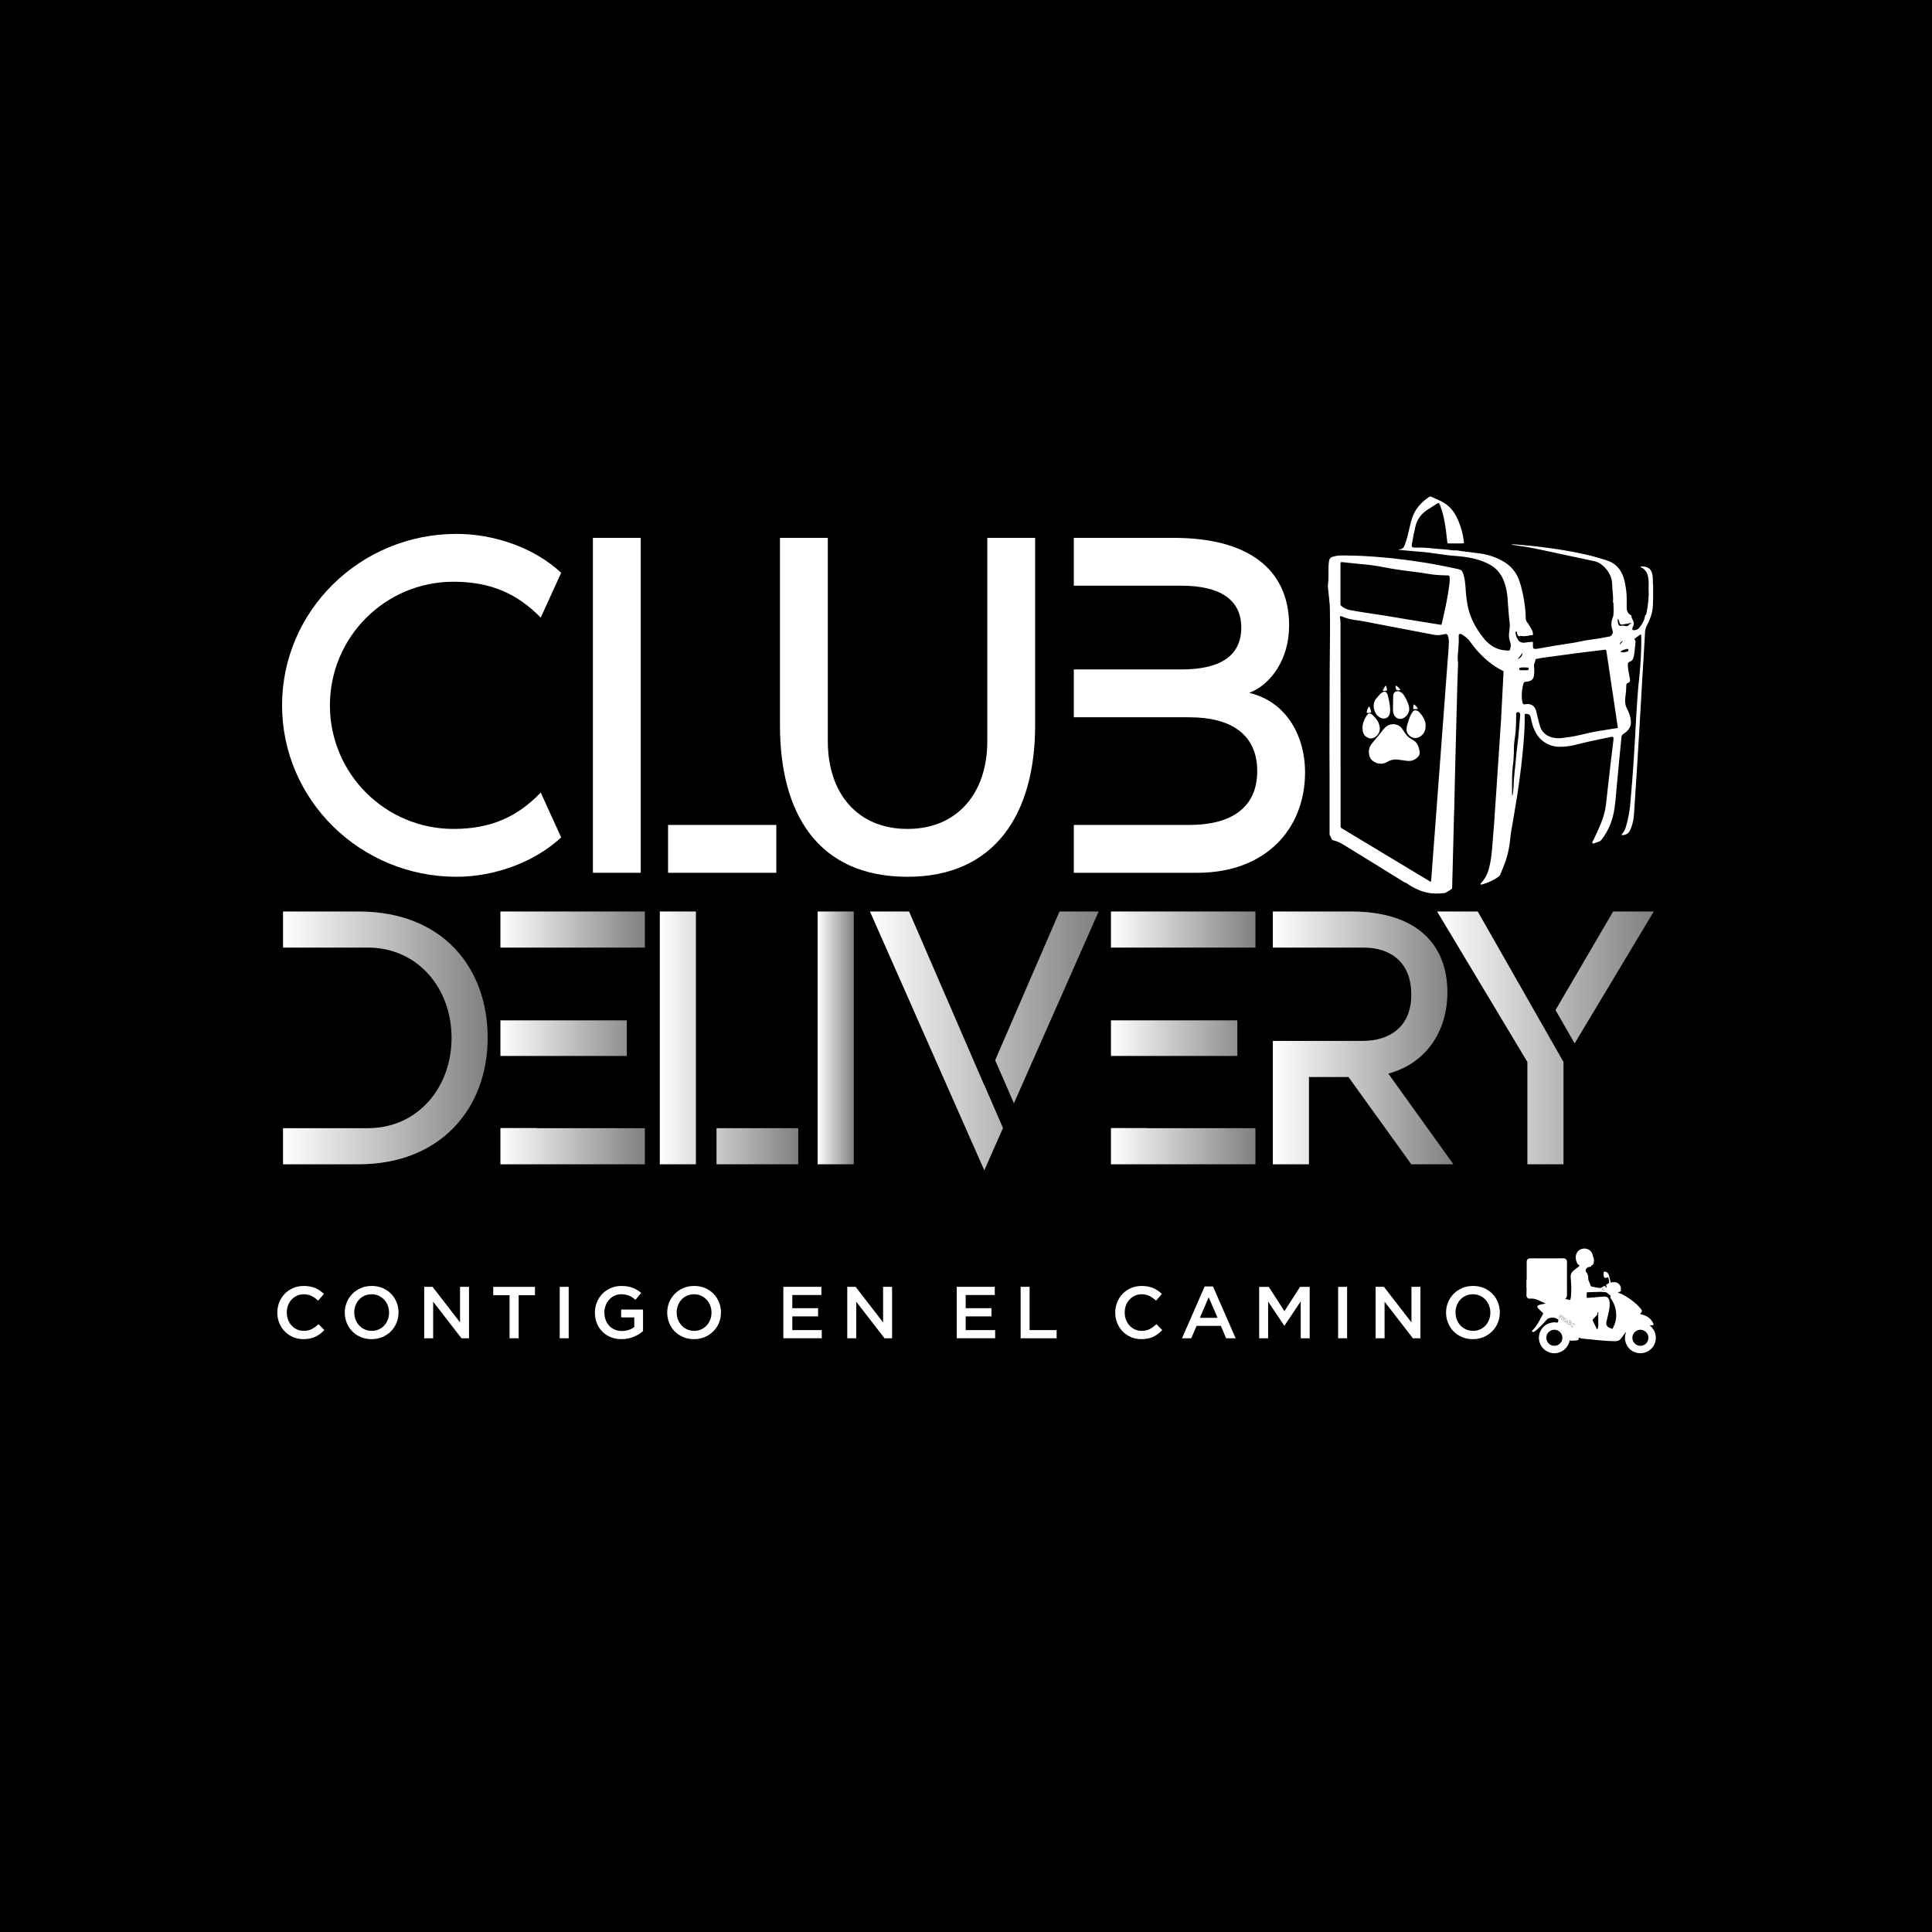 <?xml version="1.0" encoding="utf-8"?>
<!-- Generator: Adobe Illustrator 24.1.3, SVG Export Plug-In . SVG Version: 6.00 Build 0)  -->
<svg version="1.1" id="Capa_1" xmlns="http://www.w3.org/2000/svg" xmlns:xlink="http://www.w3.org/1999/xlink" x="0px" y="0px"
	 viewBox="0 0 2000 2000" style="enable-background:new 0 0 2000 2000;" xml:space="preserve">
<style type="text/css">
	.st0{display:none;}
	.st1{display:inline;fill:#FFFFFF;}
	.st2{display:inline;}
	.st3{display:inline;fill:url(#SVGID_1_);}
	.st4{display:inline;fill:url(#SVGID_2_);}
	.st5{display:inline;fill:url(#SVGID_3_);}
	.st6{display:inline;fill:url(#SVGID_4_);}
	.st7{display:inline;fill:url(#SVGID_5_);}
	.st8{display:inline;fill:url(#SVGID_6_);}
	.st9{display:inline;fill:url(#SVGID_7_);}
	.st10{display:inline;fill:url(#SVGID_8_);}
	.st11{fill:#FFFFFF;}
	.st12{fill:url(#SVGID_9_);}
	.st13{fill:url(#SVGID_10_);}
	.st14{fill:url(#SVGID_11_);}
	.st15{fill:url(#SVGID_12_);}
	.st16{fill:url(#SVGID_13_);}
	.st17{fill:url(#SVGID_14_);}
	.st18{fill:url(#SVGID_15_);}
	.st19{fill:url(#SVGID_16_);}
</style>
<g class="st0">
	<rect class="st1" width="2000" height="2000"/>
	<g class="st2">
		<path d="M1711.32,620.95c0-4.99,0-9.98-0.01-14.97c-0.08-0.85-0.21-1.71-0.24-2.56c-0.06-1.68-0.04-3.36-0.11-5.04
			c-0.09-2.07-0.32-4.11-1.08-6.06c-1-2.57-2.76-4.35-5.38-5.24c-1.65-0.56-3.37-0.74-5.11-0.69c-0.46,0.01-0.91,0.03-1.2,0.52
			c0.18,0.12,0.28,0.23,0.41,0.28c4.17,1.83,6.45,5.14,7.38,9.48c0.57,2.68,0.79,5.41,0.75,8.15c-0.03,2.11-0.2,4.23-0.09,6.33
			c0.42,8.12-0.75,16.08-2.28,24c-0.09,0.45-0.26,1.09-0.59,1.25c-0.91,0.46-0.87,1.26-1.04,2.04c-0.22,1.03-0.42,2.07-0.77,3.06
			c-1.14,3.21-3.03,5.99-5.18,8.58c-1.4,1.69-3.38,2.32-5.53,2.3c-1.16-0.01-1.7-0.64-1.47-1.77c0.17-0.83,0.45-1.68,0.86-2.42
			c1.07-1.92,0.79-3.83-0.07-5.65c-0.84-1.78-1.76-3.5-1.86-5.45c-3.29-1.67-4.76-4.32-4.75-7.85c0-0.86-0.01-1.73,0-2.59
			c0.03-5.33,0.15-10.65-0.59-15.95c-0.59-4.28-1.25-8.54-2.59-12.67c-3.07-9.44-9.16-15.79-18.9-18.36
			c-0.23-0.06-0.46-0.12-0.69-0.2c-9.24-3.1-18.7-5.37-28.25-7.3c-10.11-2.04-20.28-3.71-30.51-5.03
			c-5.8-0.75-11.61-1.47-17.43-2.08c-5.82-0.61-11.65-1.07-17.48-1.55c-1.13-0.09-2.28-0.01-3.42-0.01
			c1.74,0.48,3.47,0.81,5.22,1.08c4.12,0.63,8.27,1.13,12.37,1.85c4.39,0.76,8.76,1.66,13.12,2.59c18.52,3.96,37.02,8,55.55,11.89
			c3.03,0.63,5.6,1.88,7.92,3.81c1.03,0.86,2.05,1.74,2.98,2.71c4.31,4.5,7.1,9.75,7.6,16.06c0.15,1.91,0.14,3.84,0.28,5.75
			c0.24,3.35,0.68,6.69,0.78,10.04c0.05,1.67-0.6,3.36,0.28,4.99c0.17,4.27,0.39,8.54-0.05,12.8c-0.05,0.46-0.18,0.94-0.36,1.37
			c-1.85,4.45-2.3,8.97-0.64,13.59c0.16,0.45,0.29,0.92,0.36,1.39c0.38,2.52-1.16,5.08-3.51,5.54c-3.81,0.76-7.63,1.44-11.46,2.05
			c-4.5,0.72-9.02,1.25-13.51,2.02c-3.92,0.67-7.79,1.66-11.71,2.31c-6.91,1.14-13.84,2.09-20.75,3.21
			c-5.3,0.86-10.57,1.87-15.86,2.81c-0.8,0.14-1.61,0.3-2.42,0.35c-2.92,0.18-3.47-0.39-3.41-3.31c0.03-1.33,0-2.66,0-4
			c-0.6,0.04-1.08,0.06-1.55,0.1c-2.14,0.2-4.33,0.23-6.42,0.67c-1.6,0.34-3.03,0.2-4.48-0.38c-1.46-0.59-2.76-1.37-3.18-3.05
			c-0.06-0.22-0.2-0.44-0.35-0.62c-1.48-1.81-1.72-4.02-2.03-6.2c-0.1-0.68,0.27-1.22,0.73-1.19c0.64,0.05,0.67,0.56,0.73,1.05
			c0.05,0.43,0.08,0.87,0.23,1.27c0.25,0.67,0.51,1.35,0.9,1.93c0.42,0.63,1,0.98,1.84,0.53c0.39-0.21,0.96-0.27,1.39-0.18
			c4.1,0.93,7.95-0.71,12.14-0.98c0-0.87,0.14-1.66-0.03-2.36c-0.28-1.1-0.65-2.22-1.19-3.21c-1.09-2.02-2.32-3.98-3.5-5.95
			c-0.25-0.41-0.52-0.81-0.84-1.16c-1.17-1.3-1.79-2.83-1.86-4.57c-0.07-1.77,0.03-3.56-0.13-5.32c-0.36-3.87-0.7-7.74-1.29-11.58
			c-1.06-6.87-2.55-13.67-4.6-20.32c-3.14-10.2-9.47-17.72-18.9-22.7c-6.99-3.68-14.35-6.16-22.18-7.21
			c-6.56-0.88-13.13-1.7-19.69-2.51c-2.13-0.26-4.22-0.85-6.4-0.74c-1,0.05-2.03,0.1-3.01-0.08c-4.21-0.76-8.48-0.91-12.73-1.29
			c-3.77-0.34-7.55-0.68-11.32-1.04c-4.78-0.46-9.57-0.61-14.36-0.46c-2.91,0.09-3.73-0.67-3.24-3.51c0.62-3.54,1.28-7.08,1.97-10.6
			c0.46-2.35,1.05-4.68,1.54-7.02c1.62-7.75,5.94-13.62,12.48-17.93c3.32-2.19,6.69-4.32,10.04-6.48c0.2-0.13,0.4-0.27,0.62-0.37
			c0.83-0.37,1.37-0.24,1.84,0.53c0.3,0.49,0.51,1.03,0.72,1.56c2.76,6.9,4.2,14.15,5.4,21.44c0.9,5.48,1.39,11.04,2.05,16.56
			c0.17,1.45,0.21,1.5,1.69,1.51c4.56,0.01,9.12,0.02,13.68,0.01c0.6,0,1.2-0.14,1.85-0.22c0-0.38,0.02-0.62,0-0.85
			c-0.94-8.96-3.34-17.49-7.24-25.62c-3.44-7.19-8.51-12.88-15.58-16.61c-3.55-1.87-7.31-3.36-10.97-5.04
			c-0.96-0.44-1.77-0.15-2.56,0.39c-4.75,3.25-8.96,7.06-12.3,11.79c-3.06,4.34-5,9.17-6.29,14.27c-1.31,5.21-2.43,10.46-3.79,15.65
			c-0.75,2.87-1.71,5.69-2.8,8.45c-1.04,2.64-3.05,4.13-6.05,3.95c-0.12-0.01-0.25,0.04-0.37,0.06c0.42,0.27,0.86,0.42,1.32,0.48
			c1.24,0.15,2.48,0.26,3.72,0.37c5.92,0.54,11.84,1.13,17.77,1.58c5.55,0.42,11.08,1.04,16.57,1.92c6.63,1.05,13.29,1.92,19.99,2.4
			c6.18,0.45,12.31,1.19,18.35,2.61c6.72,1.57,13.15,3.87,19.03,7.54c4.29,2.68,7.63,6.24,10.1,10.64c2.15,3.83,3.59,7.94,4.64,12.2
			c1.33,5.43,1.71,10.98,2.05,16.54c0.26,4.31,0.71,8.6,1.01,12.91c0.28,4.14,1.37,8.22,0.7,12.42c-0.2,1.27-0.16,2.59-0.4,3.86
			c-0.67,3.6-0.24,7.09,1.02,10.46c0.65,1.75,0.79,3.43,0.36,5.2c-0.16,0.65-0.27,1.32-0.39,1.98c-0.23,1.27-0.53,1.57-1.81,1.55
			c-3.57-0.06-7.09-0.46-10.48-1.62c-6.13-2.11-11-6.01-15.01-10.98c-2.38-2.95-4.65-6.01-6.65-9.22
			c-4.41-7.08-7.79-14.64-9.68-22.8c-0.59-2.56-0.95-5.19-1.32-7.8c-0.36-2.51-0.7-5.03-0.87-7.56c-0.31-4.79-0.59-9.58-1.45-14.31
			c-0.49-2.65-1.07-5.26-2.4-7.65c-0.47-0.84-1.12-1.34-2.03-1.7c-2.21-0.87-4.53-1.16-6.83-1.66c-12.43-2.66-24.9-5.06-37.49-6.86
			c-8.45-1.21-16.91-2.35-25.39-3.3c-7.1-0.79-14.23-1.32-21.36-1.85c-11.06-0.83-22.13-1.14-33.22-1.09
			c-2.58,0.01-5.01,0.59-7.45,1.22c-2.32,0.6-3.73,2.14-4.06,4.52c-0.27,1.9-0.51,3.81-0.55,5.72c-0.15,6.66,0.28,13.34-0.7,19.97
			c0.28,2.86,0.57,5.72,0.84,8.58c0.45,4.87,1.15,9.74,1.27,14.61c0.22,9.64,0.16,19.29,0.12,28.93
			c-0.04,10.46-0.23,20.92-0.29,31.38c-0.1,19.58-0.18,39.16-0.22,58.74c-0.04,16.43-0.11,32.86,0.04,49.29
			c0.02,0.17,0.03,0.34,0.03,0.52v65.52c0.31,0.72,0.64,1.43,0.98,2.14c0.44,0.91,0.83,1.84,1.38,2.68c0.28,0.44,0.8,0.91,1.29,1
			c4.22,0.84,7.92,2.83,11.53,5.04c8.01,4.91,16.03,9.81,24.02,14.77c12.81,7.95,25.63,15.91,38.48,23.79c0.65,0.08,1.32,0.32,2,0.8
			c9.02,6.29,18.7,10.59,29.83,10.74c3.33,0.04,6.64-0.18,9.95-0.55c2.54-1.29,5.01-2.78,7.39-4.5c0.08-2.96,0.17-5.93,0.24-8.88
			c0.25-9.45,0.5-18.9,0.74-28.35c0.34-13.52,0.67-27.04,1.02-40.56c0.05-2.01,0.21-4.02,0.25-6.03
			c0.23-10.17,0.41-20.34,0.66-30.51c0.45-18.42,0.93-36.84,1.41-55.25c0.34-13.33,0.68-26.67,1.06-40
			c0.23-8.06,0.54-16.11,0.8-24.16c0.01-0.42-0.04-0.86-0.12-1.28c-0.38-2-0.39-3.99-0.22-6.02c0.38-4.3,0.73-8.6,0.96-12.9
			c0.14-2.68,0.1-5.38,0.01-8.06c-0.05-1.42,0.88-2,2.13-1.69c0.46,0.11,0.91,0.33,1.31,0.58c1.21,0.78,2.47,1.51,3.55,2.45
			c1.52,1.31,3.12,2.61,4.29,4.21c2.6,3.57,5.23,7.11,8.19,10.4c7.55,8.39,16.1,15.49,26.25,20.55c0.25,0.12,0.46,0.3,0.72,0.47
			c-0.23,4.65-0.45,9.25-0.69,13.84c-0.45,8.67-0.91,17.34-1.36,26.02c-0.22,4.12-0.4,8.24-0.65,12.36
			c-0.42,6.61-0.89,13.21-1.33,19.82c-0.32,4.79-0.63,9.57-0.95,14.36c-0.43,6.46-0.88,12.92-1.31,19.39
			c-0.33,4.88-0.63,9.77-0.96,14.65c-0.43,6.37-0.88,12.73-1.31,19.1c-0.42,6.27-0.79,12.55-1.26,18.81
			c-0.68,8.94-1.43,17.88-2.19,26.82c-0.49,5.79-1.33,11.53-2.64,17.19c-1.49,6.42-4.11,12.26-8.77,17.05
			c-0.1,0.1-0.25,0.2-0.28,0.32c-0.06,0.26-0.15,0.6-0.03,0.79c0.11,0.18,0.46,0.27,0.71,0.29c0.23,0.02,0.47-0.08,0.7-0.14
			c6.36-1.72,12.25-4.43,17.56-8.37c0.6-0.44,1.04-0.94,1.31-1.65c1.09-2.77,2.2-5.52,3.34-8.27c3.63-8.79,5.85-17.94,6.85-27.39
			c0.32-3.05,0.65-6.11,1.12-9.14c0.48-3.17,1.17-6.32,1.7-9.49c1.52-9.03,3.05-18.06,4.47-27.11c1.07-6.82,2.04-13.66,2.94-20.51
			c0.89-6.8,1.71-13.61,2.41-20.43c0.73-7.11,1.36-14.23,1.88-21.36c0.52-7.18,0.75-14.37,0.63-21.58
			c-0.01-0.37,0.06-0.74,0.09-1.14c1.43-0.3,2.73-0.15,4,0.39c0.99,0.42,1.63,1.17,1.89,2.21c0.34,1.4,0.7,2.79,1,4.19
			c0.61,2.92,1.42,5.77,2.57,8.52c2.34,5.62,5.71,10.41,10.87,13.81c4.55,2.99,9.49,4.72,14.99,4.81
			c5.26,0.09,10.45-0.52,15.56-1.67c5.28-1.19,10.51-2.64,15.8-3.8c7.72-1.7,15.48-3.26,23.22-4.86c1.25-0.26,1.92,0.3,1.97,1.6
			c0.02,0.48-0.02,0.96-0.08,1.44c-0.31,2.72-0.64,5.43-0.96,8.14c-0.72,6.05-1.46,12.09-2.17,18.14
			c-0.72,6.14-1.43,12.29-2.12,18.44c-0.74,6.53-1.48,13.06-2.17,19.59c-0.51,4.83-1.33,9.59-2.72,14.25
			c-2.63,8.76-6.68,16.93-10.56,25.18c-0.22,0.47-0.58,0.88-0.81,1.36c-0.19,0.38-0.37,0.8-0.39,1.21
			c-0.04,0.91,0.51,1.32,1.37,1.04c1.87-0.62,3.72-1.26,5.57-1.92c1.16-0.41,2.03-1.16,2.8-2.15c7.42-9.63,11.59-20.61,13.31-32.53
			c0.94-6.5,1.38-13.06,2.01-19.6c0.92-9.69,1.79-19.39,2.71-29.08c0.8-8.31,1.67-16.61,2.45-24.92c0.13-1.37,0.66-2.34,1.8-3.08
			c1.04-0.68,2.08-1.38,3.04-2.18c3.77-3.16,5.47-7.14,4.81-12.11c-0.55-4.09-1.81-7.92-3.74-11.56c-0.58-1.09-1.09-2.25-1.44-3.44
			c-0.78-2.61-0.84-5.29-0.55-7.99c0.26-2.43,0.61-4.86,0.81-7.29c0.16-1.86,0.16-3.74,0.22-5.61c0.05-1.3,0.43-2.44,1.82-2.77
			c1.77-0.42,2.4-1.81,2.04-3.68c-0.4-2.12-0.78-4.24-1.18-6.36c-0.56-3.02-1.09-6.04-1.03-9.13c0.03-1.36,0.56-2.33,1.9-2.72
			c2.16-0.63,3.34-2.16,3.9-4.23c0.33-1.25,0.68-2.51,0.83-3.79c0.46-3.86,0.82-7.72,1.26-11.58c0.12-1.09,0.13-2.09-0.63-2.98
			c-0.51-0.6-0.35-1.16,0.24-1.61c1.69-1.26,3.37-2.54,5.1-3.75c0.64-0.45,1.1-0.2,1.21,0.58c0.1,0.71,0.09,1.44,0.09,2.15
			c0.09,9.65-0.3,19.29-0.96,28.91c-0.26,3.83-0.64,7.65-1.01,11.47c-0.4,4.11-0.9,8.2-1.27,12.31c-0.36,4.06-0.64,8.13-0.91,12.2
			c-0.47,7.09-0.92,14.17-1.33,21.26c-0.34,5.8-0.61,11.6-0.94,17.39c-0.51,8.76-1.03,17.53-1.6,26.29
			c-0.37,5.7-0.8,11.39-1.25,17.08c-0.6,7.51-1.32,15.01-1.86,22.52c-0.63,8.79-2.15,17.4-4.55,25.88
			c-0.75,2.65-1.56,5.23-3.59,7.25c-0.33,0.33-0.55,0.78-0.77,1.21c-0.13,0.26-0.16,0.58-0.24,0.91c0.26,0.03,0.4,0.07,0.54,0.07
			c4.02-0.06,6.87-1.97,8.46-5.61c0.86-1.97,1.51-4.04,2.11-6.11c1.42-4.92,1.65-10.02,1.97-15.09c0.41-6.51,0.85-13.02,1.28-19.53
			c0.45-6.8,0.9-13.6,1.33-20.39c0.33-5.22,0.63-10.44,0.95-15.66c0.45-7.33,0.91-14.65,1.35-21.98c0.32-5.36,0.62-10.73,0.93-16.09
			c0.45-7.71,0.91-15.42,1.35-23.13c0.32-5.46,0.61-10.92,0.93-16.38c0.52-8.62,1.07-17.24,1.58-25.86
			c0.44-7.28,0.84-14.56,1.26-21.84c0.03-0.57,0.15-1.15,0.13-1.72c-0.08-2.96,0.81-5.62,2.19-8.23c3.88-7.31,6.23-15.04,5.99-23.43
			C1711.07,622.67,1711.24,621.81,1711.32,620.95z M1499.83,664.94c-0.09,3.26-0.29,6.52-0.52,9.77c-0.31,4.5-0.68,8.99-1.03,13.49
			c-0.45,5.93-0.9,11.86-1.34,17.8c-0.42,5.6-0.82,11.2-1.24,16.79c-0.44,5.84-0.89,11.67-1.32,17.51
			c-0.32,4.31-0.64,8.61-0.96,12.92c-0.44,5.88-0.89,11.77-1.33,17.65c-0.33,4.35-0.64,8.71-0.96,13.06
			c-0.53,7.08-1.08,14.16-1.61,21.24c-0.42,5.65-0.83,11.29-1.26,16.94c-0.43,5.79-0.88,11.58-1.32,17.36
			c-0.32,4.31-0.63,8.61-0.96,12.92c-0.54,7.18-1.09,14.35-1.63,21.53c-0.4,5.36-0.8,10.72-1.2,16.07
			c-0.49,6.6-0.97,13.2-1.48,19.81c-0.08,0.99-0.26,1.98-0.42,3.17c-0.56-0.32-1.02-0.56-1.46-0.83
			c-30.24-18.22-60.48-36.45-90.74-54.63c-1.03-0.62-1.28-1.31-1.28-2.41c0-50.25-0.03-100.49-0.06-150.74
			c-0.01-19.53-0.02-39.06-0.03-58.6c0-1.97-0.02-3.93-0.53-5.86c-0.08-0.32-0.1-0.67-0.07-1c0.06-0.79,0.45-1.13,1.23-1.05
			c0.37,0.04,0.76,0.16,1.1,0.32c4.12,1.95,8.51,3.01,12.98,3.59c8.8,1.16,17.49,2.96,26.18,4.7c8.41,1.68,16.86,3.23,25.29,4.83
			c9.32,1.78,18.65,3.55,27.97,5.35c2.98,0.57,5.95,1.13,8.99,0.72c1.61-0.21,3.21-0.57,4.8-0.91c1.79-0.39,2.57-0.02,3.22,1.7
			C1499.65,660.33,1499.89,662.63,1499.83,664.94z M1500.37,604.91c-1.45,12.31-4.17,24.38-6.86,36.45
			c-0.32,1.45-0.67,2.9-1.01,4.34c-0.09,0.36-0.22,0.71-0.36,1.16c-2.47-0.39-4.88-0.76-7.28-1.15c-8.71-1.4-17.42-2.79-26.13-4.22
			c-7.62-1.25-15.22-2.61-22.84-3.83c-7.95-1.27-15.93-2.39-23.89-3.65c-5.02-0.79-10.03-1.62-15.02-2.58
			c-3.11-0.6-5.86-2.08-8.33-4.07c-0.68-0.55-1.01-1.13-1.01-2.06c0.03-13.87,0.01-27.74,0-41.61c0-1.59,0.34-1.93,1.98-1.79
			c1.91,0.17,3.81,0.46,5.72,0.66c4.29,0.45,8.58,0.95,12.88,1.31c8.56,0.7,17.06,1.82,25.49,3.53c5.59,1.13,11.23,2.01,16.88,2.82
			c6.74,0.97,13.51,1.7,20.26,2.62c3.85,0.52,7.66,1.28,11.51,1.8c2.66,0.36,5.34,0.57,8.02,0.74c2.72,0.17,5.46,0.2,8.19,0.3
			c1.66,0.06,1.77,0.16,2.03,1.76C1501.01,599.96,1500.66,602.44,1500.37,604.91z M1573.56,679.25c0.81-1.05,1.51-2.18,2.39-3.47
			c0.18,2.89-1.72,5.41-5.06,6.6C1571.9,681.21,1572.78,680.27,1573.56,679.25z M1573.68,740.33c-0.65,7.93-1.26,15.87-2.02,23.8
			c-0.47,4.87-1.2,9.71-1.76,14.57c-0.28,2.38-0.42,4.78-0.65,7.16c-0.42,4.34-0.77,8.69-1.32,13.02
			c-0.63,5.01-0.92,10.02-1.07,15.06c-0.08,2.72-0.5,5.43-0.81,8.14c-0.05,0.47-0.3,0.93-0.45,1.39c-0.09-0.02-0.19-0.04-0.28-0.06
			c-0.02-0.17-0.06-0.33-0.06-0.5c0-5.23,0.02-10.46,0.02-15.68c0-5.71,0.3-11.39,1.13-17.06c0.59-4.06,0.55-8.22,0.74-12.34
			c0.1-2.2-0.01-4.42,0.17-6.62c0.23-2.91,0.6-5.81,1.01-8.7c0.74-5.23,1.06-10.5,1.12-15.78c0.03-2.3,0.04-4.61,0.06-6.91
			c0-0.19-0.01-0.38,0.01-0.58c0.08-1.37,0.44-1.88,1.4-2c1.29-0.16,2.37,0.49,2.67,1.66
			C1573.69,739.36,1573.72,739.86,1573.68,740.33z M1572.66,692.51c-0.03-0.78,0.48-1.34,1.46-1.47c0.8-0.11,1.63-0.1,2.44-0.1
			c1.49-0.01,2.97-0.02,4.46,0.04c0.94,0.04,1.4,0.5,1.45,1.27c0.06,0.84-0.38,1.47-1.34,1.55c-1.24,0.1-2.49,0.03-3.73,0.03
			c0,0.01,0,0.02,0,0.04c-1.05,0-2.11,0.05-3.16-0.01C1573.19,693.79,1572.69,693.31,1572.66,692.51z M1670.59,754.23
			c-5.16,0.84-10.31,1.74-15.47,2.53c-6.88,1.06-13.63,2.72-20.4,4.31c-5.89,1.39-11.87,2.23-17.87,2.97
			c-3.94,0.49-7.86,0.15-11.65-1.13c-5.52-1.87-9.22-5.64-10.99-11.14c-1.16-3.6-1.96-7.31-2.89-10.98
			c-0.41-1.63-0.74-3.27-1.15-4.9c-1.27-5.07-5.16-7.68-10.31-6.95c-0.33,0.05-0.67,0.09-1,0.14c-1.69,0.24-2.38-0.21-2.78-1.9
			c-0.59-2.49-0.79-5.02-0.76-7.57c0.05-3.9,0.72-7.73,1.59-11.52c0.37-1.62,0.83-2.03,2.51-2.29c0.85-0.13,1.72-0.18,2.56-0.36
			c3.91-0.82,5.67-2.83,6.01-6.8c0.11-1.32,0.36-2.65,0.34-3.97c-0.02-1.82-0.19-3.64-0.38-5.45c-0.1-0.95,0.08-1.75,0.5-2.61
			c0.48-0.97,0.8-2.05,0.99-3.11c0.21-1.16,0.1-1.21,1.32-1.45c2.02-0.4,4.04-0.83,6.08-1.11c11.59-1.59,23.18-3.19,34.79-4.7
			c9.8-1.27,19.61-2.43,29.41-3.63c1.34-0.17,1.71,0.08,1.91,1.45c0.97,6.45,1.93,12.9,2.9,19.35c1,6.73,2.01,13.47,3.01,20.2
			c1.01,6.73,2.03,13.47,3.03,20.2c0.92,6.17,1.83,12.33,2.75,18.5c0.06,0.41,0.09,0.83,0.14,1.34
			C1673.32,753.85,1671.95,754.01,1670.59,754.23z M1679.38,663.43c0.08,0.38,0.22,0.64,0.14,0.74c-0.81,1.04-1.66,2.06-2.49,3.08
			C1676.63,665.24,1678.32,664.71,1679.38,663.43z M1684.98,674.33c-0.08,0.05-0.17,0.09-0.26,0.12c-2.07,0.61-4.15,1.15-6.33,0.65
			c-0.14-0.03-0.28-0.06-0.41-0.12c-0.08-0.04-0.14-0.12-0.35-0.3c0.84-0.93,1.81-1.53,2.9-1.9c1.17-0.4,2.37-0.72,3.57-1.03
			c0.85-0.22,1.31,0,1.55,0.59C1685.95,673.1,1685.66,673.95,1684.98,674.33z M1688.73,645.7c-1.01-0.06-1.7,0.35-2.33,1.14
			c-1.18,1.47-2.8,1.76-4.64,1.06c-0.92-0.35-1.85-0.41-2.82-0.17c-2.58,0.63-3.3-0.49-3.89-2.33c-0.12-0.36-0.19-0.75-0.22-1.13
			c-0.11-1.18-0.19-2.35-0.29-3.66c1.03,0.55,1.35,1.44,1.6,2.36c0.14,0.51,0.19,1.04,0.32,1.54c0.45,1.69,1.47,2.32,3.24,2
			c2.16-0.39,4.32-0.82,6.49-1.22c0.66-0.12,1.32-0.27,1.98-0.32c0.22-0.02,0.46,0.23,0.69,0.35L1688.73,645.7z"/>
		<g>
			<path d="M1424.69,789.7c-0.3-0.15-0.59-0.31-0.89-0.45c-1.11-0.51-2.16-1.12-3.1-1.89c-1.31-1.08-2.22-2.44-2.8-4.03
				c-0.7-1.94-0.89-3.94-0.81-5.98c0.09-2.31,0.87-4.39,2.11-6.31c0.81-1.26,1.77-2.4,2.77-3.52c3.19-3.57,6.17-7.3,9.03-11.14
				c0.94-1.25,1.94-2.45,3.11-3.5c1.61-1.46,3.44-2.51,5.59-2.93c2.26-0.44,4.5-0.33,6.68,0.45c1.8,0.64,3.28,1.75,4.48,3.23
				c0.86,1.05,1.58,2.2,2.32,3.33c0.92,1.38,1.84,2.76,2.9,4.03c1.35,1.61,2.91,2.97,4.76,3.99c0.76,0.42,1.54,0.81,2.26,1.28
				c2.82,1.85,4.68,4.41,5.57,7.66c0.35,1.27,0.66,2.56,0.83,3.87c0.1,0.77,0.2,1.54,0.08,2.32c-0.03,0.19-0.05,0.38-0.08,0.57
				c-0.07,0.22-0.15,0.44-0.22,0.66c-0.05,0.08-0.11,0.15-0.15,0.23c-0.22,0.6-0.58,1.11-0.98,1.59c-1.22,1.48-2.71,2.63-4.46,3.41
				c-1.45,0.65-2.95,1.11-4.54,1.2c-1.02,0.06-2.03-0.07-3.04-0.2c-2.86-0.39-5.71-0.77-8.57-1.16c-2.21-0.3-4.41-0.22-6.59,0.27
				c-1.78,0.4-3.42,1.13-4.98,2.07c-2.87,1.73-5.94,2.26-9.22,1.53c-0.25-0.05-0.5-0.08-0.74-0.13
				C1425.56,790,1425.13,789.85,1424.69,789.7z"/>
			<path d="M1415.33,734.48c0.08-0.09,0.18-0.18,0.23-0.28c0.39-0.75,0.76-1.51,1.15-2.26c0.09-0.17,0.22-0.32,0.37-0.45
				c0.19-0.17,0.35-0.15,0.5,0.05c0.08,0.11,0.14,0.24,0.2,0.36c0.75,1.54,1.24,3.17,1.63,4.83c0.09,0.39,0,0.59-0.37,0.76
				c-1.14,0.53-2.33,0.76-3.58,0.53c-0.53-0.09-0.73-0.29-0.65-0.83c0.08-0.62,0.24-1.22,0.36-1.84c0.05-0.25,0.07-0.49,0.11-0.74
				C1415.3,734.57,1415.32,734.53,1415.33,734.48z"/>
			<path d="M1445.55,709.9c0.12,0.09,0.24,0.18,0.36,0.26c1.29,0.89,2.4,1.96,3.28,3.26c0.12,0.17,0.22,0.36,0.3,0.55
				c0.09,0.22,0.03,0.35-0.19,0.45c-0.13,0.06-0.28,0.1-0.43,0.14c-0.65,0.15-1.31,0.1-1.96-0.01c-0.22-0.04-0.43-0.09-0.65-0.14
				c-0.41-0.1-0.72-0.33-0.91-0.69c-0.54-1.02-0.78-2.1-0.65-3.25c0.01-0.06,0.03-0.11,0.04-0.17c0.07-0.29,0.23-0.47,0.54-0.49
				C1445.38,709.84,1445.46,709.87,1445.55,709.9z"/>
			<path d="M1475.05,756.36c-0.85,2.46-2.43,4.37-4.51,5.88c-0.99,0.72-2.1,1.21-3.29,1.52c-2.02,0.52-3.95,0.28-5.8-0.65
				c-1.52-0.76-2.81-1.78-3.81-3.16c-1.37-1.88-1.86-3.98-1.54-6.28c0.27-1.9,0.74-3.75,1.33-5.57c0.55-1.7,1.15-3.38,1.72-5.07
				c0.58-1.72,1.38-3.34,2.36-4.86c0.37-0.57,0.76-1.13,1.18-1.67c0.88-1.12,2.03-1.42,3.38-1.06c1.35,0.37,2.54,1.02,3.46,2.09
				c1.05,1.22,2.1,2.45,2.98,3.79c1.18,1.79,2.07,3.72,2.74,5.76c0.38,1.16,0.56,2.36,0.56,3.59c0,1.75-0.1,3.5-0.59,5.19
				C1475.17,756.03,1475.11,756.19,1475.05,756.36z"/>
			<path d="M1458.34,737.2c-1.27,3.01-3.33,5.39-6.57,6.58c-1.69,0.62-3.38,0.56-5.04-0.17c-1.63-0.72-2.76-1.95-3.57-3.51
				c-0.88-1.69-1.19-3.5-1.17-5.38c0.03-3.48,0.08-6.97,0.13-10.45c0.02-1.37,0.06-2.73,0.11-4.1c0.02-0.59,0.13-1.17,0.32-1.74
				c0.32-0.93,0.86-1.68,1.73-2.17c1.06-0.6,2.17-0.93,3.39-0.68c0.54,0.11,1.04,0.31,1.53,0.56c0.81,0.4,1.59,0.85,2.29,1.43
				c0.44,0.36,0.83,0.77,1.18,1.22c1.1,1.45,1.99,3.02,2.81,4.63c0.99,1.94,1.83,3.95,2.53,6.02c0.59,1.75,0.9,3.54,0.78,5.4
				c-0.03,0.4-0.08,0.81-0.16,1.2C1458.58,736.4,1458.46,736.74,1458.34,737.2z"/>
			<path d="M1438.45,739.37c-0.4,1.23-1.05,2.27-2.03,3.08c-1.48,1.23-3.18,1.64-5.07,1.32c-2.08-0.36-3.78-1.42-5.24-2.88
				c-2.51-2.5-3.77-5.59-4.03-9.1c-0.14-1.82,0.1-3.61,0.71-5.33c0.39-1.11,0.92-2.16,1.68-3.06c1.26-1.5,2.54-2.98,3.83-4.44
				c0.68-0.77,1.45-1.43,2.31-1.99c0.49-0.32,0.99-0.6,1.55-0.78c1.33-0.44,2.47-0.07,3.31,1.06c0.42,0.57,0.69,1.2,0.92,1.86
				c0.16,0.45,0.31,0.9,0.42,1.36c0.74,3.04,1.41,6.09,1.88,9.19c0.36,2.39,0.47,4.79,0.27,7.2
				C1438.88,737.72,1438.73,738.57,1438.45,739.37z"/>
			<path d="M1411.77,746.55c0.53-1.62,1.56-3.56,2.8-5.4c0.3-0.44,0.6-0.88,0.92-1.3c0.27-0.36,0.59-0.66,0.98-0.87
				c1.03-0.56,2.05-0.48,3.03,0.13c0.79,0.49,1.49,1.09,2.15,1.75c1.56,1.54,2.98,3.21,4.21,5.03c0.36,0.54,0.72,1.1,0.94,1.7
				c0.45,1.25,0.97,2.48,1.26,3.79c0.33,1.48,0.46,2.97,0.2,4.48c-0.39,2.24-1.41,4.15-3.04,5.73c-1.12,1.09-2.38,1.96-3.87,2.46
				c-1.94,0.66-3.81,0.48-5.6-0.52c-0.57-0.32-1.17-0.62-1.7-1c-1.34-0.98-2.22-2.31-2.78-3.86c-0.59-1.61-0.78-3.28-0.79-4.98
				C1410.45,751.4,1410.85,749.18,1411.77,746.55z"/>
			<path d="M1463.29,729.84c0.21-0.65,0.38-0.71,0.92-0.34c1.08,0.75,1.93,1.72,2.69,2.77c0.22,0.31,0.43,0.63,0.63,0.96
				c0.21,0.35,0.14,0.53-0.25,0.64c-0.24,0.07-0.5,0.12-0.75,0.15c-0.98,0.13-1.96,0.09-2.94,0c-0.4-0.04-0.53-0.17-0.58-0.57
				C1462.86,732.23,1462.96,731.02,1463.29,729.84z"/>
			<path d="M1431.69,715.03c-0.23-0.08-0.29-0.19-0.25-0.41c0.02-0.08,0.04-0.16,0.08-0.23c0.65-1.13,1.3-2.27,1.97-3.39
				c0.17-0.29,0.39-0.54,0.59-0.81c0.07-0.09,0.15-0.18,0.24-0.25c0.19-0.15,0.34-0.13,0.47,0.07c0.07,0.11,0.12,0.23,0.16,0.35
				c0.26,0.88,0.55,1.75,0.76,2.64c0.11,0.45,0.08,0.94,0.1,1.41c0.01,0.28-0.17,0.45-0.42,0.52c-0.2,0.06-0.41,0.09-0.61,0.12
				c-0.96,0.14-1.91,0.13-2.87,0.03C1431.82,715.06,1431.74,715.04,1431.69,715.03z"/>
		</g>
	</g>
	<path class="st2" d="M559.77,820.44l21.15,46.44c-28.9,26.83-70.68,40.75-108.35,40.75C373,907.63,292,828.18,292,730.15
		c0-98.02,81-177.47,180.57-177.47c37.66,0,79.45,13.41,108.35,40.24l-21.15,46.43c-23.74-24.24-51.08-37.14-90.29-37.14
		c-70.68,0-127.95,57.27-127.95,127.95S398.8,858.1,469.48,858.1C508.69,858.1,536.03,845.2,559.77,820.44z"/>
	<path class="st2" d="M613.78,556.8h49.52v346.7h-49.52V556.8z M691.57,903.51v-49.53h112.07v49.53H691.57z"/>
	<path class="st2" d="M1071.57,556.8V750.8c0,91.32-41.28,156.84-132.08,156.84c-92.86,0-132.07-65.53-132.07-156.84V556.8h49.53
		v210.5c0,53.66,30.44,90.8,82.54,90.8c51.59,0,82.55-37.14,82.55-90.8V556.8H1071.57z"/>
	<path class="st2" d="M1351,799.29c0,59.85-41.79,104.22-111.44,104.22h-127.95v-49.54h119.7c42.82,0,70.17-17.54,70.17-55.72
		c0-38.18-27.34-55.72-70.17-55.72h-119.7v-49.53h111.44c39.21,0,61.91-13.41,61.91-43.34c0-29.41-22.7-43.34-61.91-43.34h-111.44
		V556.8h103.7c74.81,0,119.18,30.96,119.18,90.81c0,34.57-18.57,60.87-41.28,69.64C1333.97,727.06,1351,764.72,1351,799.29z"/>
	<linearGradient id="SVGID_1_" gradientUnits="userSpaceOnUse" x1="292.982" y1="1074.416" x2="504.84" y2="1074.416">
		<stop  offset="0" style="stop-color:#E6E6E6"/>
		<stop  offset="1" style="stop-color:#999999"/>
	</linearGradient>
	<path class="st3" d="M504.84,1074.41c0,72.44-48.29,130.86-133.58,130.86h-78.28v-37.39H381c51.02,0,86.46-41.68,86.46-93.47
		s-35.44-93.47-86.46-93.47h-88.01v-37.39h78.28C458.5,943.56,504.84,1001.98,504.84,1074.41z"/>
	<linearGradient id="SVGID_2_" gradientUnits="userSpaceOnUse" x1="518.027" y1="1074.416" x2="667.574" y2="1074.416">
		<stop  offset="0" style="stop-color:#E6E6E6"/>
		<stop  offset="1" style="stop-color:#999999"/>
	</linearGradient>
	<path class="st4" d="M667.57,943.56v37.39H518.03v-37.39H667.57z M518.03,1093.11v-36.85h130.85v36.85H518.03z M555.41,1167.88
		h112.16v37.39H518.03v-37.52h37.39V1167.88z"/>
	<linearGradient id="SVGID_3_" gradientUnits="userSpaceOnUse" x1="683.034" y1="1074.416" x2="826.349" y2="1074.416">
		<stop  offset="0" style="stop-color:#E6E6E6"/>
		<stop  offset="1" style="stop-color:#999999"/>
	</linearGradient>
	<path class="st5" d="M683.03,943.56h37.38v261.71h-37.38V943.56z M741.75,1205.27v-37.39h84.59v37.39H741.75z"/>
	<linearGradient id="SVGID_4_" gradientUnits="userSpaceOnUse" x1="846.407" y1="1074.416" x2="883.795" y2="1074.416">
		<stop  offset="0" style="stop-color:#E6E6E6"/>
		<stop  offset="1" style="stop-color:#999999"/>
	</linearGradient>
	<path class="st6" d="M846.41,1205.27V943.56h37.39v261.71H846.41z"/>
	<linearGradient id="SVGID_5_" gradientUnits="userSpaceOnUse" x1="900.556" y1="1077.534" x2="1137.339" y2="1077.534">
		<stop  offset="0" style="stop-color:#E6E6E6"/>
		<stop  offset="1" style="stop-color:#999999"/>
	</linearGradient>
	<path class="st7" d="M1019.02,1123.31l19.27,44.42l-19.34,43.77L900.56,943.56h40.5l77.89,179.92L1019.02,1123.31z M1137.34,943.56
		l-87.72,198.52l-19.44-44.53l66.66-153.99H1137.34z"/>
	<linearGradient id="SVGID_6_" gradientUnits="userSpaceOnUse" x1="1150.06" y1="1074.416" x2="1299.607" y2="1074.416">
		<stop  offset="0" style="stop-color:#E6E6E6"/>
		<stop  offset="1" style="stop-color:#999999"/>
	</linearGradient>
	<path class="st8" d="M1299.61,943.56v37.39h-149.55v-37.39H1299.61z M1150.06,1093.11v-36.85h130.85v36.85H1150.06z
		 M1187.45,1167.88h112.16v37.39h-149.55v-37.52h37.39V1167.88z"/>
	<linearGradient id="SVGID_7_" gradientUnits="userSpaceOnUse" x1="1317.639" y1="1074.414" x2="1504.575" y2="1074.414">
		<stop  offset="0" style="stop-color:#E6E6E6"/>
		<stop  offset="1" style="stop-color:#999999"/>
	</linearGradient>
	<path class="st9" d="M1504.58,1205.27h-43.62l-65.04-90.35h-40.89v90.35h-37.39v-127.74h93.08c27.26,0,50.24-14.02,50.24-47.9
		c0-34.27-22.2-48.68-49.46-48.68h-93.86v-37.39h81c68.15,0,99.7,34.27,99.7,83.73c0,40.51-22.2,73.6-61.15,84.12L1504.58,1205.27z"
		/>
	<linearGradient id="SVGID_8_" gradientUnits="userSpaceOnUse" x1="1487.675" y1="1074.416" x2="1712" y2="1074.416">
		<stop  offset="0" style="stop-color:#E6E6E6"/>
		<stop  offset="1" style="stop-color:#999999"/>
	</linearGradient>
	<path class="st10" d="M1529.74,943.56l88.79,155.78v105.93h-37.39v-105.93l-93.47-155.78H1529.74z M1712,943.56l-81.94,136.56
		l-19.78-34.49l59.66-102.07H1712z"/>
	<g class="st2">
		<path d="M331.47,1380.76c-1.5,1.14-3.11,2.13-4.83,2.97c-1.72,0.84-3.61,1.47-5.67,1.9c-2.05,0.43-4.32,0.65-6.81,0.65
			c-3.9,0-7.5-0.71-10.8-2.13c-3.3-1.42-6.15-3.36-8.56-5.82c-2.41-2.46-4.3-5.36-5.67-8.71c-1.37-3.35-2.05-6.94-2.05-10.8
			c0-3.8,0.67-7.38,2.01-10.72c1.34-3.35,3.23-6.27,5.67-8.78c2.43-2.51,5.32-4.49,8.67-5.93c3.35-1.45,7.05-2.17,11.1-2.17
			c2.43,0,4.65,0.2,6.65,0.61c2,0.41,3.84,0.98,5.51,1.71c1.67,0.74,3.22,1.61,4.64,2.62c1.42,1.01,2.76,2.13,4.03,3.35l-6.01,6.92
			c-2.13-1.98-4.39-3.57-6.77-4.79c-2.38-1.22-5.1-1.82-8.14-1.82c-2.54,0-4.88,0.49-7.03,1.48c-2.16,0.99-4.02,2.33-5.59,4.03
			c-1.57,1.7-2.79,3.69-3.65,5.97c-0.86,2.28-1.29,4.74-1.29,7.38c0,2.64,0.43,5.11,1.29,7.42c0.86,2.31,2.08,4.32,3.65,6.05
			c1.57,1.72,3.43,3.08,5.59,4.07c2.15,0.99,4.5,1.48,7.03,1.48c3.24,0,6.03-0.62,8.37-1.86c2.33-1.24,4.64-2.93,6.92-5.06
			l6.01,6.08C334.4,1378.32,332.97,1379.62,331.47,1380.76z"/>
		<path d="M410.52,1369.32c-1.37,3.35-3.3,6.27-5.78,8.78c-2.48,2.51-5.43,4.5-8.82,5.97c-3.4,1.47-7.15,2.21-11.26,2.21
			c-4.11,0-7.86-0.72-11.25-2.17c-3.4-1.44-6.31-3.41-8.75-5.89c-2.43-2.48-4.33-5.4-5.7-8.75c-1.37-3.35-2.05-6.89-2.05-10.65
			c0-3.75,0.68-7.3,2.05-10.65s3.3-6.27,5.78-8.78c2.48-2.51,5.42-4.5,8.82-5.97c3.4-1.47,7.15-2.21,11.25-2.21
			c4.11,0,7.86,0.72,11.26,2.17c3.4,1.45,6.31,3.41,8.75,5.89c2.43,2.48,4.33,5.4,5.7,8.75c1.37,3.35,2.05,6.9,2.05,10.65
			C412.58,1362.42,411.89,1365.97,410.52,1369.32z M401.44,1351.49c-0.89-2.31-2.13-4.32-3.73-6.05c-1.6-1.72-3.51-3.09-5.74-4.11
			c-2.23-1.01-4.66-1.52-7.3-1.52c-2.64,0-5.06,0.49-7.26,1.48c-2.21,0.99-4.09,2.33-5.67,4.03c-1.57,1.7-2.8,3.7-3.69,6.01
			c-0.89,2.31-1.33,4.75-1.33,7.34c0,2.59,0.44,5.03,1.33,7.34c0.89,2.31,2.13,4.32,3.73,6.05c1.6,1.72,3.51,3.09,5.74,4.11
			c2.23,1.02,4.66,1.52,7.3,1.52c2.64,0,5.06-0.49,7.26-1.48c2.21-0.99,4.09-2.33,5.67-4.03c1.57-1.7,2.8-3.7,3.69-6.01
			c0.89-2.31,1.33-4.75,1.33-7.34S402.32,1353.79,401.44,1351.49z"/>
		<path d="M476.23,1332.13h9.28v53.23h-7.82l-29.29-37.87v37.87h-9.28v-53.23h8.65l28.46,36.81V1332.13z"/>
		<path d="M536.92,1385.37h-9.43v-44.56H510.6v-8.67h43.2v8.67h-16.88V1385.37z"/>
		<path d="M588.7,1332.13v53.23h-9.28v-53.23H588.7z"/>
		<path d="M661.29,1381.18c-1.6,1.01-3.32,1.9-5.17,2.66c-1.85,0.76-3.84,1.36-5.97,1.79c-2.13,0.43-4.36,0.65-6.69,0.65
			c-4.16,0-7.94-0.7-11.33-2.09c-3.4-1.39-6.3-3.32-8.71-5.78c-2.41-2.46-4.27-5.36-5.59-8.71c-1.32-3.35-1.98-6.97-1.98-10.87
			c0-3.75,0.67-7.3,2.01-10.65c1.34-3.35,3.23-6.27,5.67-8.78c2.43-2.51,5.34-4.5,8.71-5.97c3.37-1.47,7.06-2.21,11.07-2.21
			c2.33,0,4.45,0.17,6.35,0.49c1.9,0.33,3.66,0.8,5.29,1.41c1.62,0.61,3.16,1.36,4.6,2.24c1.45,0.89,2.85,1.91,4.22,3.08l-5.93,7.07
			c-1.02-0.86-2.05-1.65-3.12-2.36c-1.06-0.71-2.18-1.3-3.35-1.79c-1.17-0.48-2.45-0.86-3.84-1.14c-1.4-0.28-2.93-0.42-4.6-0.42
			c-2.43,0-4.7,0.5-6.81,1.49c-2.1,0.99-3.93,2.35-5.48,4.08c-1.55,1.73-2.76,3.73-3.65,6.02c-0.89,2.29-1.33,4.72-1.33,7.31
			c0,2.74,0.43,5.28,1.29,7.62c0.86,2.34,2.09,4.36,3.69,6.06c1.6,1.7,3.5,3.04,5.7,4c2.21,0.96,4.68,1.45,7.41,1.45
			c2.53,0,4.91-0.37,7.11-1.11c2.21-0.74,4.12-1.72,5.74-2.94v-10.02H643v-8.14h22.66v22.36
			C664.34,1379.1,662.89,1380.17,661.29,1381.18z"/>
		<path d="M744.3,1369.32c-1.37,3.35-3.3,6.27-5.78,8.78c-2.48,2.51-5.43,4.5-8.82,5.97c-3.4,1.47-7.15,2.21-11.26,2.21
			c-4.11,0-7.86-0.72-11.25-2.17c-3.4-1.44-6.31-3.41-8.75-5.89c-2.43-2.48-4.33-5.4-5.7-8.75c-1.37-3.35-2.05-6.89-2.05-10.65
			c0-3.75,0.68-7.3,2.05-10.65c1.37-3.35,3.3-6.27,5.78-8.78c2.48-2.51,5.42-4.5,8.82-5.97c3.4-1.47,7.15-2.21,11.25-2.21
			c4.11,0,7.86,0.72,11.26,2.17c3.4,1.45,6.31,3.41,8.75,5.89c2.43,2.48,4.33,5.4,5.7,8.75c1.37,3.35,2.05,6.9,2.05,10.65
			C746.35,1362.42,745.67,1365.97,744.3,1369.32z M735.21,1351.49c-0.89-2.31-2.13-4.32-3.73-6.05s-3.51-3.09-5.74-4.11
			c-2.23-1.01-4.66-1.52-7.3-1.52c-2.64,0-5.06,0.49-7.26,1.48c-2.21,0.99-4.09,2.33-5.67,4.03c-1.57,1.7-2.8,3.7-3.69,6.01
			c-0.89,2.31-1.33,4.75-1.33,7.34c0,2.59,0.44,5.03,1.33,7.34c0.89,2.31,2.13,4.32,3.73,6.05c1.6,1.72,3.51,3.09,5.74,4.11
			c2.23,1.02,4.66,1.52,7.3,1.52c2.64,0,5.06-0.49,7.26-1.48c2.21-0.99,4.09-2.33,5.67-4.03c1.57-1.7,2.8-3.7,3.69-6.01
			c0.89-2.31,1.33-4.75,1.33-7.34S736.1,1353.79,735.21,1351.49z"/>
		<path d="M850.31,1340.57h-30.12v13.69h26.69v8.44h-26.69v14.22h30.5v8.44h-39.77v-53.23h39.39V1340.57z"/>
		<path d="M914.19,1332.13h9.28v53.23h-7.82l-29.29-37.87v37.87h-9.28v-53.23h8.65l28.46,36.81V1332.13z"/>
		<path d="M1029.78,1340.57h-30.12v13.69h26.69v8.44h-26.69v14.22h30.5v8.44h-39.77v-53.23h39.39V1340.57z"/>
		<path d="M1056.55,1332.13h9.28v44.79h27.99v8.44h-37.26V1332.13z"/>
		<path d="M1198.87,1380.76c-1.5,1.14-3.11,2.13-4.83,2.97c-1.72,0.84-3.61,1.47-5.67,1.9c-2.05,0.43-4.32,0.65-6.81,0.65
			c-3.9,0-7.5-0.71-10.8-2.13c-3.3-1.42-6.15-3.36-8.56-5.82c-2.41-2.46-4.3-5.36-5.66-8.71c-1.37-3.35-2.05-6.94-2.05-10.8
			c0-3.8,0.67-7.38,2.02-10.72c1.34-3.35,3.23-6.27,5.66-8.78c2.43-2.51,5.32-4.49,8.67-5.93c3.35-1.45,7.05-2.17,11.1-2.17
			c2.43,0,4.65,0.2,6.65,0.61c2,0.41,3.84,0.98,5.51,1.71c1.67,0.74,3.22,1.61,4.64,2.62c1.42,1.01,2.76,2.13,4.03,3.35l-6.01,6.92
			c-2.13-1.98-4.39-3.57-6.77-4.79c-2.38-1.22-5.1-1.82-8.14-1.82c-2.54,0-4.88,0.49-7.03,1.48c-2.16,0.99-4.02,2.33-5.59,4.03
			c-1.57,1.7-2.79,3.69-3.65,5.97c-0.86,2.28-1.29,4.74-1.29,7.38c0,2.64,0.43,5.11,1.29,7.42c0.86,2.31,2.08,4.32,3.65,6.05
			c1.57,1.72,3.43,3.08,5.59,4.07c2.15,0.99,4.5,1.48,7.03,1.48c3.24,0,6.03-0.62,8.37-1.86c2.33-1.24,4.64-2.93,6.92-5.06
			l6.01,6.08C1201.8,1378.32,1200.37,1379.62,1198.87,1380.76z"/>
		<path d="M1279.14,1385.37h-9.89l-5.4-12.85h-25.17l-5.48,12.85h-9.58l23.42-53.61h8.67L1279.14,1385.37z M1251.23,1342.93
			l-9.13,21.29h18.33L1251.23,1342.93z"/>
		<path d="M1329.71,1372.29h-0.3l-16.66-24.94v38.02h-9.28v-53.23h9.96l16.2,25.17l16.2-25.17h9.96v53.23h-9.28v-38.18
			L1329.71,1372.29z"/>
		<path d="M1394.51,1332.13v53.23h-9.28v-53.23H1394.51z"/>
		<path d="M1461.13,1332.13h9.28v53.23h-7.82l-29.29-37.87v37.87h-9.28v-53.23h8.65l28.46,36.81V1332.13z"/>
		<path d="M1550.56,1369.32c-1.37,3.35-3.3,6.27-5.78,8.78c-2.48,2.51-5.43,4.5-8.82,5.97c-3.4,1.47-7.15,2.21-11.25,2.21
			c-4.11,0-7.86-0.72-11.26-2.17c-3.4-1.44-6.31-3.41-8.75-5.89c-2.43-2.48-4.33-5.4-5.7-8.75c-1.37-3.35-2.05-6.89-2.05-10.65
			c0-3.75,0.68-7.3,2.05-10.65s3.29-6.27,5.78-8.78c2.48-2.51,5.42-4.5,8.82-5.97c3.4-1.47,7.15-2.21,11.26-2.21
			c4.11,0,7.86,0.72,11.26,2.17c3.4,1.45,6.31,3.41,8.75,5.89c2.43,2.48,4.33,5.4,5.7,8.75s2.05,6.9,2.05,10.65
			C1552.61,1362.42,1551.93,1365.97,1550.56,1369.32z M1541.47,1351.49c-0.89-2.31-2.13-4.32-3.73-6.05
			c-1.6-1.72-3.51-3.09-5.74-4.11c-2.23-1.01-4.67-1.52-7.3-1.52c-2.64,0-5.06,0.49-7.26,1.48c-2.21,0.99-4.09,2.33-5.67,4.03
			c-1.57,1.7-2.8,3.7-3.69,6.01c-0.89,2.31-1.33,4.75-1.33,7.34c0,2.59,0.44,5.03,1.33,7.34c0.89,2.31,2.13,4.32,3.73,6.05
			c1.6,1.72,3.51,3.09,5.74,4.11c2.23,1.02,4.66,1.52,7.3,1.52c2.64,0,5.06-0.49,7.26-1.48c2.21-0.99,4.09-2.33,5.67-4.03
			c1.57-1.7,2.8-3.7,3.69-6.01c0.89-2.31,1.33-4.75,1.33-7.34S1542.36,1353.79,1541.47,1351.49z"/>
	</g>
	<g class="st2">
		<path d="M1586.48,1377.06c0.79-0.91,1.69-1.73,2.44-2.68c3.42-4.35,5.84-9.3,8.4-14.15c0.26-0.49,0.23-0.88-0.34-1.36
			c-1.7-1.46-3.39-2.96-4.83-4.66c-1.3-1.53-0.85-2.76,1.04-3.33c1.63-0.49,3.32-0.74,4.99-1.09c0.62-0.13,1.24-0.27,1.86-0.4
			c-1.92-1.01-3.9-1.62-5.71-2.56c-3.41-1.76-6.88-2.91-10.8-2.46c-1.36,0.16-2.68-0.68-2.87-1.92c-0.31-2.08-0.08-4.24-0.08-6.33
			c0.55,0.04,1.12,0.13,1.68,0.1c0.18-0.01,0.35-0.33,0.53-0.5c-0.17-0.16-0.34-0.46-0.52-0.46c-0.75-0.02-1.06-0.36-1.02-1.09
			c0.01-0.18-0.07-0.51-0.15-0.52c-1.08-0.22-0.72-1.08-0.72-1.69c0-8.48,0.1-16.96,0.02-25.44c-0.02-2.65,1.49-3.92,3.89-3.9
			c11.29,0.08,22.59,0.08,33.88,0c2.52-0.02,4,1.25,3.98,3.93c-0.09,11.25-0.06,22.51-0.01,33.77c0.01,1.76-0.35,3.18-2,4.3
			c1.74,0.38,3.49,0.76,5.21,1.14c0.35-1.2,0.77-2.08,0.83-2.99c0.22-3.43,0.47-6.86,0.42-10.29c-0.06-3.63-0.52-7.24-0.67-10.87
			c-0.1-2.55,0.93-4.7,2.94-6.3c1.79-1.42,3.63-2.77,5.44-4.17c0.9-0.69,1-1.44,0.08-1.78c-1.5-0.55-1.8-1.81-2.27-3.03
			c-1.29-3.31-1.51-6.57,0.44-9.75c3.23-5.28,11.27-5.47,14.85-0.44c1.47,2.06,1.49,4.53,2.4,6.73c0.2,0.49,0.34,1.08,0.28,1.6
			c-0.24,2.17-0.08,4.56-2.64,5.65c-0.37,1.29-1.44,1.33-2.51,1.44c-0.41,0.04-0.82,0.22-1.2,0.42c-2.17,1.15-3.12,3.15-1.76,4.79
			c1.75,2.09,2.33,4.42,2.17,7.05c-0.03,0.52,0.09,1.08,0.28,1.56c0.67,1.74,1.5,3.42,2.07,5.18c0.32,0.97,0.84,1.24,1.74,1.38
			c1.57,0.24,3.11,0.66,4.68,0.92c1.96,0.32,3.97,1.09,5.78-0.55c0.44-0.4,1.08-0.59,1.65-0.83c1.01-0.45,1.62-0.1,1.81,0.93
			c0.05,0.26,0.34,0.46,0.53,0.7c0.17-0.25,0.53-0.53,0.49-0.75c-0.13-0.74-0.39-1.45-0.65-2.34c0.76-0.43,1.71-0.89,2.56-1.49
			c0.37-0.26,0.79-0.81,0.77-1.21c-0.06-1.08-0.22-2.18-0.55-3.21c-0.67-2.14-0.08-2.17-2.59-1.39c-1.27,0.4-2.01,0.2-2.39-1.08
			c-0.34-1.16-0.39-2.44-0.36-3.66c0.05-1.53,0.56-1.83,1.99-1.49c2.01,0.47,3.11,1.93,3.63,3.74c0.7,2.42,1.15,4.9,1.73,7.44
			c2.63-0.38,5.39-1.04,7.99,1.04c2.7,2.16,2.94,4.91,2.48,8.09c-0.77,0.27-1.75,0.62-2.72,0.97c0.01,0.12,0.02,0.25,0.03,0.37
			c0.33,0.15,0.65,0.32,0.99,0.45c0.98,0.37,2.01,0.63,2.94,1.11c5.36,2.78,10.29,6.2,14.81,10.18c1.9,1.68,3.57,3.65,5.17,5.63
			c1.09,1.35,0.87,2.23-0.33,3.5c-0.37,0.39-0.7,0.8-1.04,1.19c1.76,0.53,3.48,0.91,5.09,1.56c4.01,1.62,6.93,4.47,8.77,8.38
			c0.55,1.16,0.13,1.76-1.17,1.79c-0.81,0.02-1.61,0-2.61,0c8.58,7.36,7.37,17.31,2.96,22.86c-4.44,5.59-11.9,7.65-18.83,4.82
			c-3.91-1.6-6.77-4.51-8.42-8.41c-1.66-3.94-1.71-8.01-0.16-12.21c-0.33,0.23-0.52,0.3-0.63,0.44c-1.45,1.96-2.84,3.97-4.35,5.88
			c-0.73,0.91-1.58,1.94-2.6,2.36c-1.37,0.56-2.96,0.81-4.45,0.76c-4.33-0.13-8.66-0.37-12.98-0.74
			c-7.12-0.61-14.22-1.35-21.33-2.06c-0.37-0.04-0.69-0.37-1.05-0.54c-0.31-0.14-0.75-0.43-0.93-0.32
			c-0.38,0.22-0.94,0.73-0.88,1.01c0.29,1.43-0.43,1.72-1.61,1.71c-0.43,0-0.85,0.16-1.28,0.15c-2.07-0.02-4.15,0.81-6.26-0.14
			c-0.28,1-0.48,2.03-0.86,2.99c-3.96,10.09-15.73,13.28-24.04,7.56c-7.03-4.84-9.07-14.27-4.6-21.49c2.29-3.7,5.57-6.16,9.89-7.15
			c2-0.46,3.98-0.8,6.02-0.3c0.91,0.23,1.53,0.04,1.59-1.07c0.02-0.38,0.29-0.74,0.3-1.11c0.01-0.33-0.09-0.8-0.32-0.97
			c-2.76-2.09-5.89-2.31-9.1-1.51c-1.88,0.47-3.03,2.08-4.28,3.44c-3.32,3.65-6.7,7.25-10.63,10.27c-0.94,0.72-1.88,1.1-3.18,0.14
			C1585.97,1377.87,1586.17,1377.42,1586.48,1377.06z M1642.45,1342.47c-0.01,0.92,0.55,1.14,1.41,1.06
			c5.29-0.45,10.58-0.85,15.87-1.28c2.2-0.18,4.31-0.01,5.48,2.17c0.57,1.06,0.96,2.32,1.07,3.52c0.37,3.81-0.4,7.54-1.16,11.25
			c-0.66,3.23-1.5,6.43-2.26,9.65c-0.53,2.26,0.97,4.89,3.2,5.64c0.99,0.34,1.95,0.76,3.15,1.23c0.65-1.35,1.41-2.69,1.96-4.12
			c1.5-3.86,2.2-7.87,1.87-12.02c-0.45-5.72-2.17-10.99-5.72-15.59c-0.29-0.38-0.41-1.23-0.18-1.6c0.42-0.67,0.16-1-0.27-1.36
			c-1.19-0.99-2.4-1.96-3.6-2.93c-0.12-0.1-0.25-0.22-0.39-0.24c-1.92-0.2-3.84-0.56-5.76-0.54c-4.41,0.05-8.82,0.29-13.22,0.45
			c-0.35,0.01-0.69,0-1.26,0C1642.57,1339.45,1642.47,1340.96,1642.45,1342.47z M1698.03,1376.53c-4.48,0.02-8.25,3.88-8.22,8.41
			c0.03,4.54,3.85,8.32,8.37,8.27c4.56-0.05,8.28-3.81,8.27-8.35C1706.43,1380.3,1702.6,1376.51,1698.03,1376.53z M1609.05,1393.21
			c4.53,0.03,8.4-3.79,8.33-8.32c-0.07-4.77-3.73-8.28-8.3-8.34c-4.28-0.06-8.46,3.57-8.27,8.31
			C1600.6,1389.32,1604.45,1393.18,1609.05,1393.21z M1654.55,1370.55c-0.11-3.85-0.02-7.7-0.01-11.55c0-0.22,0.03-0.44,0.04-0.67
			c-0.12-0.05-0.23-0.1-0.35-0.15c-0.2,0.4-0.6,0.81-0.56,1.19c0.09,1.09-0.33,1.83-1.08,2.56c-1.14,1.1-2.17,2.32-3.28,3.45
			c-0.75,0.76-0.71,1.4-0.18,2.36c1.16,2.13,2.09,4.38,3.14,6.57c0.31,0.66,0.72,1.27,1.22,2.14
			C1654.46,1374.4,1654.61,1372.53,1654.55,1370.55z M1625.12,1366.49c-0.68-0.45-1.24-0.23-1.71,0.39
			c-0.35,0.47-0.73,0.92-1.14,1.34c-0.65,0.68-0.61,1.42,0.26,2.08c0.61,0.47,1.24,1.39,2,0.06c0.53-0.94,1.25-1.77,1.97-2.77
			C1625.97,1367.15,1625.57,1366.78,1625.12,1366.49z M1615.73,1360.77c-1.26,0.76-2.36,3.88-1.98,4.77
			c0.77-0.78,1.57-1.62,2.43-2.4c0.21-0.19,0.61-0.17,0.92-0.24c0,0.39,0.14,0.84-0.01,1.16c-0.28,0.59-0.73,1.1-1.11,1.65
			c0.13,0.1,0.26,0.2,0.39,0.3c0.75-0.9,1.5-1.8,2.32-2.78c-0.68-0.51-1.22-1.25-1.79-1.27c-0.56-0.02-1.15,0.68-2.03,1.26
			C1615.19,1362.26,1615.43,1361.6,1615.73,1360.77z M1627.82,1371.21c-0.56,0.08-1.39,0.19-1.55,0.54
			c-0.18,0.39,0.14,1.16,0.48,1.59c0.43,0.55,1.1,0.83,2.02,0.11c-0.53-0.15-0.92-0.17-1.18-0.36c-0.28-0.2-0.45-0.55-0.66-0.84
			c0.29-0.1,0.58-0.22,0.89-0.27c0.18-0.03,0.39,0.13,0.57,0.1c0.52-0.1,1.03-0.26,1.54-0.4c-0.14-0.53-0.16-1.16-0.47-1.56
			c-0.39-0.51-1.01-0.86-1.78-0.21c0.6,0.35,1.13,0.66,1.66,0.97c-0.07,0.16-0.13,0.32-0.2,0.49
			C1628.7,1371.3,1628.24,1371.15,1627.82,1371.21z M1620.99,1367.38c-0.69,0.62-0.69,0.62-1.49-0.38c-0.46,0.55-0.41,0.9,0.17,1.31
			c0.8,0.56,1.52,0.3,2.3-0.79c0.55-0.77,0.68-1.5-0.16-2.13c-0.71-0.53-1.39-0.25-2.08,0.91
			C1620.18,1366.68,1620.58,1367.02,1620.99,1367.38z M1583.1,1330.62c-0.26,0.04-0.48,0.35-0.71,0.54c0.22,0.15,0.44,0.3,0.65,0.47
			c0.28,0.23,0.56,0.47,0.8,0.74c0.23,0.27,0.39,0.59,0.58,0.88c0.22-0.32,0.43-0.63,0.5-0.73
			C1584.9,1331.09,1584.22,1330.46,1583.1,1330.62z M1660.57,1335.78c0.2-0.03,0.37-0.29,0.55-0.44c-0.16-0.17-0.31-0.47-0.48-0.49
			c-0.62-0.05-1.01-0.24-1.08-0.94c-0.03-0.26-0.31-0.5-0.48-0.75c-0.2,0.27-0.39,0.55-0.45,0.63
			C1658.6,1335.24,1659.41,1335.97,1660.57,1335.78z M1620.21,1364.38c-0.46-0.33-0.84-0.6-1.22-0.87
			c-0.12-0.02-0.24-0.04-0.35-0.06c0.87,1.57-0.61,2.31-0.99,3.44c0.15,0.11,0.29,0.22,0.44,0.33
			C1618.77,1366.3,1619.46,1365.38,1620.21,1364.38z M1626.78,1369.74c0.27-0.41,0.41-0.89,0.62-1.34
			c-0.41,0.32-0.87,0.58-1.21,0.96c-0.48,0.55-0.89,1.17-1.29,1.79c-0.13,0.21-0.13,0.5-0.19,0.75c0.13,0.07,0.25,0.13,0.38,0.2
			C1625.66,1371.32,1626.25,1370.55,1626.78,1369.74z"/>
		<path d="M1624.54,1370.35c-0.76,1.34-1.39,0.41-2-0.06c-0.87-0.66-0.91-1.4-0.26-2.08c0.4-0.42,0.78-0.87,1.14-1.34
			c0.47-0.62,1.03-0.84,1.71-0.39c0.45,0.3,0.85,0.67,1.38,1.1C1625.78,1368.58,1625.07,1369.41,1624.54,1370.35z M1622.83,1368.79
			c0.1,0.36,0.14,0.96,0.33,1.01c0.32,0.09,0.75-0.16,1.13-0.26c-0.03-0.25-0.06-0.5-0.09-0.75
			C1623.74,1368.79,1623.29,1368.79,1622.83,1368.79z M1625.04,1367.32c-0.34,0.01-0.67,0.02-1.01,0.02c0.15,0.4,0.3,0.79,0.45,1.19
			c0.18-0.03,0.37-0.05,0.55-0.08C1625.04,1368.08,1625.04,1367.7,1625.04,1367.32z"/>
		<path d="M1614.85,1363.22c0.34-0.96,0.58-1.62,0.87-2.44c-1.26,0.76-2.36,3.88-1.98,4.77c0.77-0.78,1.57-1.62,2.43-2.4
			c0.21-0.19,0.61-0.17,0.92-0.24c0,0.39,0.14,0.84-0.01,1.16c-0.28,0.59-0.73,1.1-1.11,1.65c0.13,0.1,0.26,0.2,0.39,0.3
			c0.75-0.9,1.5-1.8,2.32-2.78c-0.68-0.51-1.22-1.25-1.79-1.27C1616.32,1361.94,1615.72,1362.64,1614.85,1363.22z"/>
		<path d="M1629.14,1371.36c-0.44-0.06-0.89-0.21-1.32-0.15c-0.56,0.08-1.39,0.19-1.55,0.54c-0.18,0.39,0.14,1.16,0.48,1.59
			c0.43,0.55,1.1,0.83,2.02,0.11c-0.53-0.15-0.92-0.17-1.18-0.36c-0.28-0.2-0.45-0.55-0.66-0.84c0.29-0.1,0.58-0.22,0.89-0.27
			c0.18-0.03,0.39,0.13,0.57,0.1c0.52-0.1,1.03-0.26,1.54-0.4c-0.14-0.53-0.16-1.16-0.47-1.56c-0.39-0.51-1.01-0.86-1.78-0.21
			c0.6,0.35,1.13,0.66,1.66,0.97C1629.27,1371.04,1629.2,1371.2,1629.14,1371.36z"/>
		<path d="M1619.73,1366.29c0.45,0.38,0.85,0.73,1.26,1.08c-0.69,0.62-0.69,0.62-1.49-0.38c-0.46,0.55-0.41,0.9,0.17,1.31
			c0.8,0.56,1.52,0.3,2.3-0.79c0.55-0.77,0.68-1.5-0.16-2.13C1621.09,1364.85,1620.42,1365.14,1619.73,1366.29z"/>
		<path d="M1584.91,1332.52c-0.01-1.43-0.69-2.06-1.81-1.89c-0.26,0.04-0.48,0.35-0.71,0.54c0.22,0.15,0.44,0.3,0.65,0.47
			c0.28,0.23,0.56,0.47,0.8,0.74c0.23,0.27,0.39,0.59,0.58,0.88C1584.62,1332.93,1584.84,1332.62,1584.91,1332.52z"/>
		<path d="M1658.62,1333.79c-0.02,1.45,0.79,2.18,1.94,1.99c0.2-0.03,0.37-0.29,0.55-0.44c-0.16-0.17-0.31-0.47-0.48-0.49
			c-0.62-0.05-1.01-0.24-1.08-0.94c-0.03-0.26-0.31-0.5-0.48-0.75C1658.88,1333.43,1658.68,1333.71,1658.62,1333.79z"/>
		<path d="M1618.08,1367.22c0.69-0.92,1.38-1.85,2.13-2.84c-0.46-0.33-0.84-0.6-1.22-0.87c-0.12-0.02-0.24-0.04-0.35-0.06
			c0.87,1.57-0.61,2.31-0.99,3.44C1617.78,1367,1617.93,1367.11,1618.08,1367.22z"/>
		<path d="M1625.09,1372.1c0.57-0.78,1.17-1.55,1.7-2.36c0.27-0.41,0.41-0.89,0.62-1.34c-0.41,0.32-0.87,0.58-1.21,0.96
			c-0.48,0.55-0.89,1.17-1.29,1.79c-0.13,0.21-0.13,0.5-0.19,0.75C1624.83,1371.97,1624.96,1372.03,1625.09,1372.1z"/>
		<path d="M1624.2,1368.79c-0.46,0-0.91,0-1.37,0c0.1,0.36,0.14,0.96,0.33,1.01c0.32,0.09,0.75-0.16,1.13-0.26
			C1624.26,1369.29,1624.23,1369.04,1624.2,1368.79z"/>
		<path d="M1625.04,1368.46c0-0.38,0-0.76,0-1.13c-0.34,0.01-0.67,0.02-1.01,0.02c0.15,0.4,0.3,0.79,0.45,1.19
			C1624.67,1368.51,1624.85,1368.49,1625.04,1368.46z"/>
		<polygon points="1580.32,1324.89 1580.32,1342.44 1594.22,1337.3 1588.85,1327.01 		"/>
	</g>
</g>
<g id="_x31_">
	<rect width="2000" height="2000"/>
	<g>
		<g>
			<path class="st11" d="M1711.32,620.95c0-4.99,0-9.98-0.01-14.97c-0.08-0.85-0.21-1.71-0.24-2.56c-0.06-1.68-0.04-3.36-0.11-5.04
				c-0.09-2.07-0.32-4.11-1.08-6.06c-1-2.57-2.76-4.35-5.38-5.24c-1.65-0.56-3.37-0.74-5.11-0.69c-0.46,0.01-0.91,0.03-1.2,0.52
				c0.18,0.12,0.28,0.23,0.41,0.28c4.17,1.83,6.45,5.14,7.38,9.48c0.57,2.68,0.79,5.41,0.75,8.15c-0.03,2.11-0.2,4.23-0.09,6.33
				c0.42,8.12-0.75,16.08-2.28,24c-0.09,0.45-0.26,1.09-0.59,1.25c-0.91,0.46-0.87,1.26-1.04,2.04c-0.22,1.03-0.42,2.07-0.77,3.06
				c-1.14,3.21-3.03,5.99-5.18,8.58c-1.4,1.69-3.38,2.32-5.53,2.3c-1.16-0.01-1.7-0.64-1.47-1.77c0.17-0.83,0.45-1.68,0.86-2.42
				c1.07-1.92,0.79-3.83-0.07-5.65c-0.84-1.78-1.76-3.5-1.86-5.45c-3.29-1.67-4.76-4.32-4.75-7.85c0-0.86-0.01-1.73,0-2.59
				c0.03-5.33,0.15-10.65-0.59-15.95c-0.59-4.28-1.25-8.54-2.59-12.67c-3.07-9.44-9.16-15.79-18.9-18.36
				c-0.23-0.06-0.46-0.12-0.69-0.2c-9.24-3.1-18.7-5.37-28.25-7.3c-10.11-2.04-20.28-3.71-30.51-5.03
				c-5.8-0.75-11.61-1.47-17.43-2.08c-5.82-0.61-11.65-1.07-17.48-1.55c-1.13-0.09-2.28-0.01-3.42-0.01
				c1.74,0.48,3.47,0.81,5.22,1.08c4.12,0.63,8.27,1.13,12.37,1.85c4.39,0.76,8.76,1.66,13.12,2.59c18.52,3.96,37.02,8,55.55,11.89
				c3.03,0.63,5.6,1.88,7.92,3.81c1.03,0.86,2.05,1.74,2.98,2.71c4.31,4.5,7.1,9.75,7.6,16.06c0.15,1.91,0.14,3.84,0.28,5.75
				c0.24,3.35,0.68,6.69,0.78,10.04c0.05,1.67-0.6,3.36,0.28,4.99c0.17,4.27,0.39,8.54-0.05,12.8c-0.05,0.46-0.18,0.94-0.36,1.37
				c-1.85,4.45-2.3,8.97-0.64,13.59c0.16,0.45,0.29,0.92,0.36,1.39c0.38,2.52-1.16,5.08-3.51,5.54c-3.81,0.76-7.63,1.44-11.46,2.05
				c-4.5,0.72-9.02,1.25-13.51,2.02c-3.92,0.67-7.79,1.66-11.71,2.31c-6.91,1.14-13.84,2.09-20.75,3.21
				c-5.3,0.86-10.57,1.87-15.86,2.81c-0.8,0.14-1.61,0.3-2.42,0.35c-2.92,0.18-3.47-0.39-3.41-3.31c0.03-1.33,0-2.66,0-4
				c-0.6,0.04-1.08,0.06-1.55,0.1c-2.14,0.2-4.33,0.23-6.42,0.67c-1.6,0.34-3.03,0.2-4.48-0.38c-1.46-0.59-2.76-1.37-3.18-3.05
				c-0.06-0.22-0.2-0.44-0.35-0.62c-1.48-1.81-1.72-4.02-2.03-6.2c-0.1-0.68,0.27-1.22,0.73-1.19c0.64,0.05,0.67,0.56,0.73,1.05
				c0.05,0.43,0.08,0.87,0.23,1.27c0.25,0.67,0.51,1.35,0.9,1.93c0.42,0.63,1,0.98,1.84,0.53c0.39-0.21,0.96-0.27,1.39-0.18
				c4.1,0.93,7.95-0.71,12.14-0.98c0-0.87,0.14-1.66-0.03-2.36c-0.28-1.1-0.65-2.22-1.19-3.21c-1.09-2.02-2.32-3.98-3.5-5.95
				c-0.25-0.41-0.52-0.81-0.84-1.16c-1.17-1.3-1.79-2.83-1.86-4.57c-0.07-1.77,0.03-3.56-0.13-5.32c-0.36-3.87-0.7-7.74-1.29-11.58
				c-1.06-6.87-2.55-13.67-4.6-20.32c-3.14-10.2-9.47-17.72-18.9-22.7c-6.99-3.68-14.35-6.16-22.18-7.21
				c-6.56-0.88-13.13-1.7-19.69-2.51c-2.13-0.26-4.22-0.85-6.4-0.74c-1,0.05-2.03,0.1-3.01-0.08c-4.21-0.76-8.48-0.91-12.73-1.29
				c-3.77-0.34-7.55-0.68-11.32-1.04c-4.78-0.46-9.57-0.61-14.36-0.46c-2.91,0.09-3.73-0.67-3.24-3.51
				c0.62-3.54,1.28-7.08,1.97-10.6c0.46-2.35,1.05-4.68,1.54-7.02c1.62-7.75,5.94-13.62,12.48-17.93c3.32-2.19,6.69-4.32,10.04-6.48
				c0.2-0.13,0.4-0.27,0.62-0.37c0.83-0.37,1.37-0.24,1.84,0.53c0.3,0.49,0.51,1.03,0.72,1.56c2.76,6.9,4.2,14.15,5.4,21.44
				c0.9,5.48,1.39,11.04,2.05,16.56c0.17,1.45,0.21,1.5,1.69,1.51c4.56,0.01,9.12,0.02,13.68,0.01c0.6,0,1.2-0.14,1.85-0.22
				c0-0.38,0.02-0.62,0-0.85c-0.94-8.96-3.34-17.49-7.24-25.62c-3.44-7.19-8.51-12.88-15.58-16.61c-3.55-1.87-7.31-3.36-10.97-5.04
				c-0.96-0.44-1.77-0.15-2.56,0.39c-4.75,3.25-8.96,7.06-12.3,11.79c-3.06,4.34-5,9.17-6.29,14.27
				c-1.31,5.21-2.43,10.46-3.79,15.65c-0.75,2.87-1.71,5.69-2.8,8.45c-1.04,2.64-3.05,4.13-6.05,3.95
				c-0.12-0.01-0.25,0.04-0.37,0.06c0.42,0.27,0.86,0.42,1.32,0.48c1.24,0.15,2.48,0.26,3.72,0.37c5.92,0.54,11.84,1.13,17.77,1.58
				c5.55,0.42,11.08,1.04,16.57,1.92c6.63,1.05,13.29,1.92,19.99,2.4c6.18,0.45,12.31,1.19,18.35,2.61
				c6.72,1.57,13.15,3.87,19.03,7.54c4.29,2.68,7.63,6.24,10.1,10.64c2.15,3.83,3.59,7.94,4.64,12.2
				c1.33,5.43,1.71,10.98,2.05,16.54c0.26,4.31,0.71,8.6,1.01,12.91c0.28,4.14,1.37,8.22,0.7,12.42c-0.2,1.27-0.16,2.59-0.4,3.86
				c-0.67,3.6-0.24,7.09,1.02,10.46c0.65,1.75,0.79,3.43,0.36,5.2c-0.16,0.65-0.27,1.32-0.39,1.98c-0.23,1.27-0.53,1.57-1.81,1.55
				c-3.57-0.06-7.09-0.46-10.48-1.62c-6.13-2.11-11-6.01-15.01-10.98c-2.38-2.95-4.65-6.01-6.65-9.22
				c-4.41-7.08-7.79-14.64-9.68-22.8c-0.59-2.56-0.95-5.19-1.32-7.8c-0.36-2.51-0.7-5.03-0.87-7.56c-0.31-4.79-0.59-9.58-1.45-14.31
				c-0.49-2.65-1.07-5.26-2.4-7.65c-0.47-0.84-1.12-1.34-2.03-1.7c-2.21-0.87-4.53-1.16-6.83-1.66c-12.43-2.66-24.9-5.06-37.49-6.86
				c-8.45-1.21-16.91-2.35-25.39-3.3c-7.1-0.79-14.23-1.32-21.36-1.85c-11.06-0.83-22.13-1.14-33.22-1.09
				c-2.58,0.01-5.01,0.59-7.45,1.22c-2.32,0.6-3.73,2.14-4.06,4.52c-0.27,1.9-0.51,3.81-0.55,5.72c-0.15,6.66,0.28,13.34-0.7,19.97
				c0.28,2.86,0.57,5.72,0.84,8.58c0.45,4.87,1.15,9.74,1.27,14.61c0.22,9.64,0.16,19.29,0.12,28.93
				c-0.04,10.46-0.23,20.92-0.29,31.38c-0.1,19.58-0.18,39.16-0.22,58.74c-0.04,16.43-0.11,32.86,0.04,49.29
				c0.02,0.17,0.03,0.34,0.03,0.52v65.52c0.31,0.72,0.64,1.43,0.98,2.14c0.44,0.91,0.83,1.84,1.38,2.68c0.28,0.44,0.8,0.91,1.29,1
				c4.22,0.84,7.92,2.83,11.53,5.04c8.01,4.91,16.03,9.81,24.02,14.77c12.81,7.95,25.63,15.91,38.48,23.79
				c0.65,0.08,1.32,0.32,2,0.8c9.02,6.29,18.7,10.59,29.83,10.74c3.33,0.04,6.64-0.18,9.95-0.55c2.54-1.29,5.01-2.78,7.39-4.5
				c0.08-2.96,0.17-5.93,0.24-8.88c0.25-9.45,0.5-18.9,0.74-28.35c0.34-13.52,0.67-27.04,1.02-40.56c0.05-2.01,0.21-4.02,0.25-6.03
				c0.23-10.17,0.41-20.34,0.66-30.51c0.45-18.42,0.93-36.84,1.41-55.25c0.34-13.33,0.68-26.67,1.06-40
				c0.23-8.06,0.54-16.11,0.8-24.16c0.01-0.42-0.04-0.86-0.12-1.28c-0.38-2-0.39-3.99-0.22-6.02c0.38-4.3,0.73-8.6,0.96-12.9
				c0.14-2.68,0.1-5.38,0.01-8.06c-0.05-1.42,0.88-2,2.13-1.69c0.46,0.11,0.91,0.33,1.31,0.58c1.21,0.78,2.47,1.51,3.55,2.45
				c1.52,1.31,3.12,2.61,4.29,4.21c2.6,3.57,5.23,7.11,8.19,10.4c7.55,8.39,16.1,15.49,26.25,20.55c0.25,0.12,0.46,0.3,0.72,0.47
				c-0.23,4.65-0.45,9.25-0.69,13.84c-0.45,8.67-0.91,17.34-1.36,26.02c-0.22,4.12-0.4,8.24-0.65,12.36
				c-0.42,6.61-0.89,13.21-1.33,19.82c-0.32,4.79-0.63,9.57-0.95,14.36c-0.43,6.46-0.88,12.92-1.31,19.39
				c-0.33,4.88-0.63,9.77-0.96,14.65c-0.43,6.37-0.88,12.73-1.31,19.1c-0.42,6.27-0.79,12.55-1.26,18.81
				c-0.68,8.94-1.43,17.88-2.19,26.82c-0.49,5.79-1.33,11.53-2.64,17.19c-1.49,6.42-4.11,12.26-8.77,17.05
				c-0.1,0.1-0.25,0.2-0.28,0.32c-0.06,0.26-0.15,0.6-0.03,0.79c0.11,0.18,0.46,0.27,0.71,0.29c0.23,0.02,0.47-0.08,0.7-0.14
				c6.36-1.72,12.25-4.43,17.56-8.37c0.6-0.44,1.04-0.94,1.31-1.65c1.09-2.77,2.2-5.52,3.34-8.27c3.63-8.79,5.85-17.94,6.85-27.39
				c0.32-3.05,0.65-6.11,1.12-9.14c0.48-3.17,1.17-6.32,1.7-9.49c1.52-9.03,3.05-18.06,4.47-27.11c1.07-6.82,2.04-13.66,2.94-20.51
				c0.89-6.8,1.71-13.61,2.41-20.43c0.73-7.11,1.36-14.23,1.88-21.36c0.52-7.18,0.75-14.37,0.63-21.58
				c-0.01-0.37,0.06-0.74,0.09-1.14c1.43-0.3,2.73-0.15,4,0.39c0.99,0.42,1.63,1.17,1.89,2.21c0.34,1.4,0.7,2.79,1,4.19
				c0.61,2.92,1.42,5.77,2.57,8.52c2.34,5.62,5.71,10.41,10.87,13.81c4.55,2.99,9.49,4.72,14.99,4.81
				c5.26,0.09,10.45-0.52,15.56-1.67c5.28-1.19,10.51-2.64,15.8-3.8c7.72-1.7,15.48-3.26,23.22-4.86c1.25-0.26,1.92,0.3,1.97,1.6
				c0.02,0.48-0.02,0.96-0.08,1.44c-0.31,2.72-0.64,5.43-0.96,8.14c-0.72,6.05-1.46,12.09-2.17,18.14
				c-0.72,6.14-1.43,12.29-2.12,18.44c-0.74,6.53-1.48,13.06-2.17,19.59c-0.51,4.83-1.33,9.59-2.72,14.25
				c-2.63,8.76-6.68,16.93-10.56,25.18c-0.22,0.47-0.58,0.88-0.81,1.36c-0.19,0.38-0.37,0.8-0.39,1.21
				c-0.04,0.91,0.51,1.32,1.37,1.04c1.87-0.62,3.72-1.26,5.57-1.92c1.16-0.41,2.03-1.16,2.8-2.15c7.42-9.63,11.59-20.61,13.31-32.53
				c0.94-6.5,1.38-13.06,2.01-19.6c0.92-9.69,1.79-19.39,2.71-29.08c0.8-8.31,1.67-16.61,2.45-24.92c0.13-1.37,0.66-2.34,1.8-3.08
				c1.04-0.68,2.08-1.38,3.04-2.18c3.77-3.16,5.47-7.14,4.81-12.11c-0.55-4.09-1.81-7.92-3.74-11.56c-0.58-1.09-1.09-2.25-1.44-3.44
				c-0.78-2.61-0.84-5.29-0.55-7.99c0.26-2.43,0.61-4.86,0.81-7.29c0.16-1.86,0.16-3.74,0.22-5.61c0.05-1.3,0.43-2.44,1.82-2.77
				c1.77-0.42,2.4-1.81,2.04-3.68c-0.4-2.12-0.78-4.24-1.18-6.36c-0.56-3.02-1.09-6.04-1.03-9.13c0.03-1.36,0.56-2.33,1.9-2.72
				c2.16-0.63,3.34-2.16,3.9-4.23c0.33-1.25,0.68-2.51,0.83-3.79c0.46-3.86,0.82-7.72,1.26-11.58c0.12-1.09,0.13-2.09-0.63-2.98
				c-0.51-0.6-0.35-1.16,0.24-1.61c1.69-1.26,3.37-2.54,5.1-3.75c0.64-0.45,1.1-0.2,1.21,0.58c0.1,0.71,0.09,1.44,0.09,2.15
				c0.09,9.65-0.3,19.29-0.96,28.91c-0.26,3.83-0.64,7.65-1.01,11.47c-0.4,4.11-0.9,8.2-1.27,12.31c-0.36,4.06-0.64,8.13-0.91,12.2
				c-0.47,7.09-0.92,14.17-1.33,21.26c-0.34,5.8-0.61,11.6-0.94,17.39c-0.51,8.76-1.03,17.53-1.6,26.29
				c-0.37,5.7-0.8,11.39-1.25,17.08c-0.6,7.51-1.32,15.01-1.86,22.52c-0.63,8.79-2.15,17.4-4.55,25.88
				c-0.75,2.65-1.56,5.23-3.59,7.25c-0.33,0.33-0.55,0.78-0.77,1.21c-0.13,0.26-0.16,0.58-0.24,0.91c0.26,0.03,0.4,0.07,0.54,0.07
				c4.02-0.06,6.87-1.97,8.46-5.61c0.86-1.97,1.51-4.04,2.11-6.11c1.42-4.92,1.65-10.02,1.97-15.09c0.41-6.51,0.85-13.02,1.28-19.53
				c0.45-6.8,0.9-13.6,1.33-20.39c0.33-5.22,0.63-10.44,0.95-15.66c0.45-7.33,0.91-14.65,1.35-21.98
				c0.32-5.36,0.62-10.73,0.93-16.09c0.45-7.71,0.91-15.42,1.35-23.13c0.32-5.46,0.61-10.92,0.93-16.38
				c0.52-8.62,1.07-17.24,1.58-25.86c0.44-7.28,0.84-14.56,1.26-21.84c0.03-0.57,0.15-1.15,0.13-1.72
				c-0.08-2.96,0.81-5.62,2.19-8.23c3.88-7.31,6.23-15.04,5.99-23.43C1711.07,622.67,1711.24,621.81,1711.32,620.95z
				 M1499.83,664.94c-0.09,3.26-0.29,6.52-0.52,9.77c-0.31,4.5-0.68,8.99-1.03,13.49c-0.45,5.93-0.9,11.86-1.34,17.8
				c-0.42,5.6-0.82,11.2-1.24,16.79c-0.44,5.84-0.89,11.67-1.32,17.51c-0.32,4.31-0.64,8.61-0.96,12.92
				c-0.44,5.88-0.89,11.77-1.33,17.65c-0.33,4.35-0.64,8.71-0.96,13.06c-0.53,7.08-1.08,14.16-1.61,21.24
				c-0.42,5.65-0.83,11.29-1.26,16.94c-0.43,5.79-0.88,11.58-1.32,17.36c-0.32,4.31-0.63,8.61-0.96,12.92
				c-0.54,7.18-1.09,14.35-1.63,21.53c-0.4,5.36-0.8,10.72-1.2,16.07c-0.49,6.6-0.97,13.2-1.48,19.81
				c-0.08,0.99-0.26,1.98-0.42,3.17c-0.56-0.32-1.02-0.56-1.46-0.83c-30.24-18.22-60.48-36.45-90.74-54.63
				c-1.03-0.62-1.28-1.31-1.28-2.41c0-50.25-0.03-100.49-0.06-150.74c-0.01-19.53-0.02-39.06-0.03-58.6c0-1.97-0.02-3.93-0.53-5.86
				c-0.08-0.32-0.1-0.67-0.07-1c0.06-0.79,0.45-1.13,1.23-1.05c0.37,0.04,0.76,0.16,1.1,0.32c4.12,1.95,8.51,3.01,12.98,3.59
				c8.8,1.16,17.49,2.96,26.18,4.7c8.41,1.68,16.86,3.23,25.29,4.83c9.32,1.78,18.65,3.55,27.97,5.35c2.98,0.57,5.95,1.13,8.99,0.72
				c1.61-0.21,3.21-0.57,4.8-0.91c1.79-0.39,2.57-0.02,3.22,1.7C1499.65,660.33,1499.89,662.63,1499.83,664.94z M1500.37,604.91
				c-1.45,12.31-4.17,24.38-6.86,36.45c-0.32,1.45-0.67,2.9-1.01,4.34c-0.09,0.36-0.22,0.71-0.36,1.16
				c-2.47-0.39-4.88-0.76-7.28-1.15c-8.71-1.4-17.42-2.79-26.13-4.22c-7.62-1.25-15.22-2.61-22.84-3.83
				c-7.95-1.27-15.93-2.39-23.89-3.65c-5.02-0.79-10.03-1.62-15.02-2.58c-3.11-0.6-5.86-2.08-8.33-4.07
				c-0.68-0.55-1.01-1.13-1.01-2.06c0.03-13.87,0.01-27.74,0-41.61c0-1.59,0.34-1.93,1.98-1.79c1.91,0.17,3.81,0.46,5.72,0.66
				c4.29,0.45,8.58,0.95,12.88,1.31c8.56,0.7,17.06,1.82,25.49,3.53c5.59,1.13,11.23,2.01,16.88,2.82
				c6.74,0.97,13.51,1.7,20.26,2.62c3.85,0.52,7.66,1.28,11.51,1.8c2.66,0.36,5.34,0.57,8.02,0.74c2.72,0.17,5.46,0.2,8.19,0.3
				c1.66,0.06,1.77,0.16,2.03,1.76C1501.01,599.96,1500.66,602.44,1500.37,604.91z M1573.56,679.25c0.81-1.05,1.51-2.18,2.39-3.47
				c0.18,2.89-1.72,5.41-5.06,6.6C1571.9,681.21,1572.78,680.27,1573.56,679.25z M1573.68,740.33c-0.65,7.93-1.26,15.87-2.02,23.8
				c-0.47,4.87-1.2,9.71-1.76,14.57c-0.28,2.38-0.42,4.78-0.65,7.16c-0.42,4.34-0.77,8.69-1.32,13.02
				c-0.63,5.01-0.92,10.02-1.07,15.06c-0.08,2.72-0.5,5.43-0.81,8.14c-0.05,0.47-0.3,0.93-0.45,1.39c-0.09-0.02-0.19-0.04-0.28-0.06
				c-0.02-0.17-0.06-0.33-0.06-0.5c0-5.23,0.02-10.46,0.02-15.68c0-5.71,0.3-11.39,1.13-17.06c0.59-4.06,0.55-8.22,0.74-12.34
				c0.1-2.2-0.01-4.42,0.17-6.62c0.23-2.91,0.6-5.81,1.01-8.7c0.74-5.23,1.06-10.5,1.12-15.78c0.03-2.3,0.04-4.61,0.06-6.91
				c0-0.19-0.01-0.38,0.01-0.58c0.08-1.37,0.44-1.88,1.4-2c1.29-0.16,2.37,0.49,2.67,1.66
				C1573.69,739.36,1573.72,739.86,1573.68,740.33z M1572.66,692.51c-0.03-0.78,0.48-1.34,1.46-1.47c0.8-0.11,1.63-0.1,2.44-0.1
				c1.49-0.01,2.97-0.02,4.46,0.04c0.94,0.04,1.4,0.5,1.45,1.27c0.06,0.84-0.38,1.47-1.34,1.55c-1.24,0.1-2.49,0.03-3.73,0.03
				c0,0.01,0,0.02,0,0.04c-1.05,0-2.11,0.05-3.16-0.01C1573.19,693.79,1572.69,693.31,1572.66,692.51z M1670.59,754.23
				c-5.16,0.84-10.31,1.74-15.47,2.53c-6.88,1.06-13.63,2.72-20.4,4.31c-5.89,1.39-11.87,2.23-17.87,2.97
				c-3.94,0.49-7.86,0.15-11.65-1.13c-5.52-1.87-9.22-5.64-10.99-11.14c-1.16-3.6-1.96-7.31-2.89-10.98
				c-0.41-1.63-0.74-3.27-1.15-4.9c-1.27-5.07-5.16-7.68-10.31-6.95c-0.33,0.05-0.67,0.09-1,0.14c-1.69,0.24-2.38-0.21-2.78-1.9
				c-0.59-2.49-0.79-5.02-0.76-7.57c0.05-3.9,0.72-7.73,1.59-11.52c0.37-1.62,0.83-2.03,2.51-2.29c0.85-0.13,1.72-0.18,2.56-0.36
				c3.91-0.82,5.67-2.83,6.01-6.8c0.11-1.32,0.36-2.65,0.34-3.97c-0.02-1.82-0.19-3.64-0.38-5.45c-0.1-0.95,0.08-1.75,0.5-2.61
				c0.48-0.97,0.8-2.05,0.99-3.11c0.21-1.16,0.1-1.21,1.32-1.45c2.02-0.4,4.04-0.83,6.08-1.11c11.59-1.59,23.18-3.19,34.79-4.7
				c9.8-1.27,19.61-2.43,29.41-3.63c1.34-0.17,1.71,0.08,1.91,1.45c0.97,6.45,1.93,12.9,2.9,19.35c1,6.73,2.01,13.47,3.01,20.2
				c1.01,6.73,2.03,13.47,3.03,20.2c0.92,6.17,1.83,12.33,2.75,18.5c0.06,0.41,0.09,0.83,0.14,1.34
				C1673.32,753.85,1671.95,754.01,1670.59,754.23z M1679.38,663.43c0.08,0.38,0.22,0.64,0.14,0.74c-0.81,1.04-1.66,2.06-2.49,3.08
				C1676.63,665.24,1678.32,664.71,1679.38,663.43z M1684.98,674.33c-0.08,0.05-0.17,0.09-0.26,0.12c-2.07,0.61-4.15,1.15-6.33,0.65
				c-0.14-0.03-0.28-0.06-0.41-0.12c-0.08-0.04-0.14-0.12-0.35-0.3c0.84-0.93,1.81-1.53,2.9-1.9c1.17-0.4,2.37-0.72,3.57-1.03
				c0.85-0.22,1.31,0,1.55,0.59C1685.95,673.1,1685.66,673.95,1684.98,674.33z M1688.73,645.7c-1.01-0.06-1.7,0.35-2.33,1.14
				c-1.18,1.47-2.8,1.76-4.64,1.06c-0.92-0.35-1.85-0.41-2.82-0.17c-2.58,0.63-3.3-0.49-3.89-2.33c-0.12-0.36-0.19-0.75-0.22-1.13
				c-0.11-1.18-0.19-2.35-0.29-3.66c1.03,0.55,1.35,1.44,1.6,2.36c0.14,0.51,0.19,1.04,0.32,1.54c0.45,1.69,1.47,2.32,3.24,2
				c2.16-0.39,4.32-0.82,6.49-1.22c0.66-0.12,1.32-0.27,1.98-0.32c0.22-0.02,0.46,0.23,0.69,0.35L1688.73,645.7z"/>
			<g>
				<path class="st11" d="M1424.69,789.7c-0.3-0.15-0.59-0.31-0.89-0.45c-1.11-0.51-2.16-1.12-3.1-1.89
					c-1.31-1.08-2.22-2.44-2.8-4.03c-0.7-1.94-0.89-3.94-0.81-5.98c0.09-2.31,0.87-4.39,2.11-6.31c0.81-1.26,1.77-2.4,2.77-3.52
					c3.19-3.57,6.17-7.3,9.03-11.14c0.94-1.25,1.94-2.45,3.11-3.5c1.61-1.46,3.44-2.51,5.59-2.93c2.26-0.44,4.5-0.33,6.68,0.45
					c1.8,0.64,3.28,1.75,4.48,3.23c0.86,1.05,1.58,2.2,2.32,3.33c0.92,1.38,1.84,2.76,2.9,4.03c1.35,1.61,2.91,2.97,4.76,3.99
					c0.76,0.42,1.54,0.81,2.26,1.28c2.82,1.85,4.68,4.41,5.57,7.66c0.35,1.27,0.66,2.56,0.83,3.87c0.1,0.77,0.2,1.54,0.08,2.32
					c-0.03,0.19-0.05,0.38-0.08,0.57c-0.07,0.22-0.15,0.44-0.22,0.66c-0.05,0.08-0.11,0.15-0.15,0.23c-0.22,0.6-0.58,1.11-0.98,1.59
					c-1.22,1.48-2.71,2.63-4.46,3.41c-1.45,0.65-2.95,1.11-4.54,1.2c-1.02,0.06-2.03-0.07-3.04-0.2c-2.86-0.39-5.71-0.77-8.57-1.16
					c-2.21-0.3-4.41-0.22-6.59,0.27c-1.78,0.4-3.42,1.13-4.98,2.07c-2.87,1.73-5.94,2.26-9.22,1.53c-0.25-0.05-0.5-0.08-0.74-0.13
					C1425.56,790,1425.13,789.85,1424.69,789.7z"/>
				<path class="st11" d="M1415.33,734.48c0.08-0.09,0.18-0.18,0.23-0.28c0.39-0.75,0.76-1.51,1.15-2.26
					c0.09-0.17,0.22-0.32,0.37-0.45c0.19-0.17,0.35-0.15,0.5,0.05c0.08,0.11,0.14,0.24,0.2,0.36c0.75,1.54,1.24,3.17,1.63,4.83
					c0.09,0.39,0,0.59-0.37,0.76c-1.14,0.53-2.33,0.76-3.58,0.53c-0.53-0.09-0.73-0.29-0.65-0.83c0.08-0.62,0.24-1.22,0.36-1.84
					c0.05-0.25,0.07-0.49,0.11-0.74C1415.3,734.57,1415.32,734.53,1415.33,734.48z"/>
				<path class="st11" d="M1445.55,709.9c0.12,0.09,0.24,0.18,0.36,0.26c1.29,0.89,2.4,1.96,3.28,3.26c0.12,0.17,0.22,0.36,0.3,0.55
					c0.09,0.22,0.03,0.35-0.19,0.45c-0.13,0.06-0.28,0.1-0.43,0.14c-0.65,0.15-1.31,0.1-1.96-0.01c-0.22-0.04-0.43-0.09-0.65-0.14
					c-0.41-0.1-0.72-0.33-0.91-0.69c-0.54-1.02-0.78-2.1-0.65-3.25c0.01-0.06,0.03-0.11,0.04-0.17c0.07-0.29,0.23-0.47,0.54-0.49
					C1445.38,709.84,1445.46,709.87,1445.55,709.9z"/>
				<path class="st11" d="M1475.05,756.36c-0.85,2.46-2.43,4.37-4.51,5.88c-0.99,0.72-2.1,1.21-3.29,1.52
					c-2.02,0.52-3.95,0.28-5.8-0.65c-1.52-0.76-2.81-1.78-3.81-3.16c-1.37-1.88-1.86-3.98-1.54-6.28c0.27-1.9,0.74-3.75,1.33-5.57
					c0.55-1.7,1.15-3.38,1.72-5.07c0.58-1.72,1.38-3.34,2.36-4.86c0.37-0.57,0.76-1.13,1.18-1.67c0.88-1.12,2.03-1.42,3.38-1.06
					c1.35,0.37,2.54,1.02,3.46,2.09c1.05,1.22,2.1,2.45,2.98,3.79c1.18,1.79,2.07,3.72,2.74,5.76c0.38,1.16,0.56,2.36,0.56,3.59
					c0,1.75-0.1,3.5-0.59,5.19C1475.17,756.03,1475.11,756.19,1475.05,756.36z"/>
				<path class="st11" d="M1458.34,737.2c-1.27,3.01-3.33,5.39-6.57,6.58c-1.69,0.62-3.38,0.56-5.04-0.17
					c-1.63-0.72-2.76-1.95-3.57-3.51c-0.88-1.69-1.19-3.5-1.17-5.38c0.03-3.48,0.08-6.97,0.13-10.45c0.02-1.37,0.06-2.73,0.11-4.1
					c0.02-0.59,0.13-1.17,0.32-1.74c0.32-0.93,0.86-1.68,1.73-2.17c1.06-0.6,2.17-0.93,3.39-0.68c0.54,0.11,1.04,0.31,1.53,0.56
					c0.81,0.4,1.59,0.85,2.29,1.43c0.44,0.36,0.83,0.77,1.18,1.22c1.1,1.45,1.99,3.02,2.81,4.63c0.99,1.94,1.83,3.95,2.53,6.02
					c0.59,1.75,0.9,3.54,0.78,5.4c-0.03,0.4-0.08,0.81-0.16,1.2C1458.58,736.4,1458.46,736.74,1458.34,737.2z"/>
				<path class="st11" d="M1438.45,739.37c-0.4,1.23-1.05,2.27-2.03,3.08c-1.48,1.23-3.18,1.64-5.07,1.32
					c-2.08-0.36-3.78-1.42-5.24-2.88c-2.51-2.5-3.77-5.59-4.03-9.1c-0.14-1.82,0.1-3.61,0.71-5.33c0.39-1.11,0.92-2.16,1.68-3.06
					c1.26-1.5,2.54-2.98,3.83-4.44c0.68-0.77,1.45-1.43,2.31-1.99c0.49-0.32,0.99-0.6,1.55-0.78c1.33-0.44,2.47-0.07,3.31,1.06
					c0.42,0.57,0.69,1.2,0.92,1.86c0.16,0.45,0.31,0.9,0.42,1.36c0.74,3.04,1.41,6.09,1.88,9.19c0.36,2.39,0.47,4.79,0.27,7.2
					C1438.88,737.72,1438.73,738.57,1438.45,739.37z"/>
				<path class="st11" d="M1411.77,746.55c0.53-1.62,1.56-3.56,2.8-5.4c0.3-0.44,0.6-0.88,0.92-1.3c0.27-0.36,0.59-0.66,0.98-0.87
					c1.03-0.56,2.05-0.48,3.03,0.13c0.79,0.49,1.49,1.09,2.15,1.75c1.56,1.54,2.98,3.21,4.21,5.03c0.36,0.54,0.72,1.1,0.94,1.7
					c0.45,1.25,0.97,2.48,1.26,3.79c0.33,1.48,0.46,2.97,0.2,4.48c-0.39,2.24-1.41,4.15-3.04,5.73c-1.12,1.09-2.38,1.96-3.87,2.46
					c-1.94,0.66-3.81,0.48-5.6-0.52c-0.57-0.32-1.17-0.62-1.7-1c-1.34-0.98-2.22-2.31-2.78-3.86c-0.59-1.61-0.78-3.28-0.79-4.98
					C1410.45,751.4,1410.85,749.18,1411.77,746.55z"/>
				<path class="st11" d="M1463.29,729.84c0.21-0.65,0.38-0.71,0.92-0.34c1.08,0.75,1.93,1.72,2.69,2.77
					c0.22,0.31,0.43,0.63,0.63,0.96c0.21,0.35,0.14,0.53-0.25,0.64c-0.24,0.07-0.5,0.12-0.75,0.15c-0.98,0.13-1.96,0.09-2.94,0
					c-0.4-0.04-0.53-0.17-0.58-0.57C1462.86,732.23,1462.96,731.02,1463.29,729.84z"/>
				<path class="st11" d="M1431.69,715.03c-0.23-0.08-0.29-0.19-0.25-0.41c0.02-0.08,0.04-0.16,0.08-0.23
					c0.65-1.13,1.3-2.27,1.97-3.39c0.17-0.29,0.39-0.54,0.59-0.81c0.07-0.09,0.15-0.18,0.24-0.25c0.19-0.15,0.34-0.13,0.47,0.07
					c0.07,0.11,0.12,0.23,0.16,0.35c0.26,0.88,0.55,1.75,0.76,2.64c0.11,0.45,0.08,0.94,0.1,1.41c0.01,0.28-0.17,0.45-0.42,0.52
					c-0.2,0.06-0.41,0.09-0.61,0.12c-0.96,0.14-1.91,0.13-2.87,0.03C1431.82,715.06,1431.74,715.04,1431.69,715.03z"/>
			</g>
		</g>
		<path class="st11" d="M559.77,820.44l21.15,46.44c-28.9,26.83-70.68,40.75-108.35,40.75C373,907.63,292,828.18,292,730.15
			c0-98.02,81-177.47,180.57-177.47c37.66,0,79.45,13.41,108.35,40.24l-21.15,46.43c-23.74-24.24-51.08-37.14-90.29-37.14
			c-70.68,0-127.95,57.27-127.95,127.95S398.8,858.1,469.48,858.1C508.69,858.1,536.03,845.2,559.77,820.44z"/>
		<path class="st11" d="M613.78,556.8h49.52v346.7h-49.52V556.8z M691.57,903.51v-49.53h112.07v49.53H691.57z"/>
		<path class="st11" d="M1071.57,556.8V750.8c0,91.32-41.28,156.84-132.08,156.84c-92.86,0-132.07-65.53-132.07-156.84V556.8h49.53
			v210.5c0,53.66,30.44,90.8,82.54,90.8c51.59,0,82.55-37.14,82.55-90.8V556.8H1071.57z"/>
		<path class="st11" d="M1351,799.29c0,59.85-41.79,104.22-111.44,104.22h-127.95v-49.54h119.7c42.82,0,70.17-17.54,70.17-55.72
			c0-38.18-27.34-55.72-70.17-55.72h-119.7v-49.53h111.44c39.21,0,61.91-13.41,61.91-43.34c0-29.41-22.7-43.34-61.91-43.34h-111.44
			V556.8h103.7c74.81,0,119.18,30.96,119.18,90.81c0,34.57-18.57,60.87-41.28,69.64C1333.97,727.06,1351,764.72,1351,799.29z"/>
		<linearGradient id="SVGID_9_" gradientUnits="userSpaceOnUse" x1="292.982" y1="1074.416" x2="504.84" y2="1074.416">
			<stop  offset="0" style="stop-color:#FFFFFF"/>
			<stop  offset="1" style="stop-color:#808080"/>
		</linearGradient>
		<path class="st12" d="M504.84,1074.41c0,72.44-48.29,130.86-133.58,130.86h-78.28v-37.39H381c51.02,0,86.46-41.68,86.46-93.47
			s-35.44-93.47-86.46-93.47h-88.01v-37.39h78.28C458.5,943.56,504.84,1001.98,504.84,1074.41z"/>
		<linearGradient id="SVGID_10_" gradientUnits="userSpaceOnUse" x1="518.027" y1="1074.416" x2="667.574" y2="1074.416">
			<stop  offset="0" style="stop-color:#FFFFFF"/>
			<stop  offset="1" style="stop-color:#808080"/>
		</linearGradient>
		<path class="st13" d="M667.57,943.56v37.39H518.03v-37.39H667.57z M518.03,1093.11v-36.85h130.85v36.85H518.03z M555.41,1167.88
			h112.16v37.39H518.03v-37.52h37.39V1167.88z"/>
		<linearGradient id="SVGID_11_" gradientUnits="userSpaceOnUse" x1="683.034" y1="1074.416" x2="826.349" y2="1074.416">
			<stop  offset="0" style="stop-color:#FFFFFF"/>
			<stop  offset="1" style="stop-color:#808080"/>
		</linearGradient>
		<path class="st14" d="M683.03,943.56h37.38v261.71h-37.38V943.56z M741.75,1205.27v-37.39h84.59v37.39H741.75z"/>
		<linearGradient id="SVGID_12_" gradientUnits="userSpaceOnUse" x1="846.407" y1="1074.416" x2="883.795" y2="1074.416">
			<stop  offset="0" style="stop-color:#FFFFFF"/>
			<stop  offset="1" style="stop-color:#808080"/>
		</linearGradient>
		<path class="st15" d="M846.41,1205.27V943.56h37.39v261.71H846.41z"/>
		<linearGradient id="SVGID_13_" gradientUnits="userSpaceOnUse" x1="900.556" y1="1077.534" x2="1137.339" y2="1077.534">
			<stop  offset="0" style="stop-color:#FFFFFF"/>
			<stop  offset="1" style="stop-color:#808080"/>
		</linearGradient>
		<path class="st16" d="M1019.02,1123.31l19.27,44.42l-19.34,43.77L900.56,943.56h40.5l77.89,179.92L1019.02,1123.31z
			 M1137.34,943.56l-87.72,198.52l-19.44-44.53l66.66-153.99H1137.34z"/>
		<linearGradient id="SVGID_14_" gradientUnits="userSpaceOnUse" x1="1150.06" y1="1074.416" x2="1299.607" y2="1074.416">
			<stop  offset="0" style="stop-color:#FFFFFF"/>
			<stop  offset="1" style="stop-color:#808080"/>
		</linearGradient>
		<path class="st17" d="M1299.61,943.56v37.39h-149.55v-37.39H1299.61z M1150.06,1093.11v-36.85h130.85v36.85H1150.06z
			 M1187.45,1167.88h112.16v37.39h-149.55v-37.52h37.39V1167.88z"/>
		<linearGradient id="SVGID_15_" gradientUnits="userSpaceOnUse" x1="1317.639" y1="1074.414" x2="1504.575" y2="1074.414">
			<stop  offset="0" style="stop-color:#FFFFFF"/>
			<stop  offset="1" style="stop-color:#808080"/>
		</linearGradient>
		<path class="st18" d="M1504.58,1205.27h-43.62l-65.04-90.35h-40.89v90.35h-37.39v-127.74h93.08c27.26,0,50.24-14.02,50.24-47.9
			c0-34.27-22.2-48.68-49.46-48.68h-93.86v-37.39h81c68.15,0,99.7,34.27,99.7,83.73c0,40.51-22.2,73.6-61.15,84.12L1504.58,1205.27z
			"/>
		<linearGradient id="SVGID_16_" gradientUnits="userSpaceOnUse" x1="1487.675" y1="1074.416" x2="1712" y2="1074.416">
			<stop  offset="0" style="stop-color:#FFFFFF"/>
			<stop  offset="1" style="stop-color:#808080"/>
		</linearGradient>
		<path class="st19" d="M1529.74,943.56l88.79,155.78v105.93h-37.39v-105.93l-93.47-155.78H1529.74z M1712,943.56l-81.94,136.56
			l-19.78-34.49l59.66-102.07H1712z"/>
		<g>
			<path class="st11" d="M331.47,1380.76c-1.5,1.14-3.11,2.13-4.83,2.97c-1.72,0.84-3.61,1.47-5.67,1.9
				c-2.05,0.43-4.32,0.65-6.81,0.65c-3.9,0-7.5-0.71-10.8-2.13c-3.3-1.42-6.15-3.36-8.56-5.82c-2.41-2.46-4.3-5.36-5.67-8.71
				c-1.37-3.35-2.05-6.94-2.05-10.8c0-3.8,0.67-7.38,2.01-10.72c1.34-3.35,3.23-6.27,5.67-8.78c2.43-2.51,5.32-4.49,8.67-5.93
				c3.35-1.45,7.05-2.17,11.1-2.17c2.43,0,4.65,0.2,6.65,0.61c2,0.41,3.84,0.98,5.51,1.71c1.67,0.74,3.22,1.61,4.64,2.62
				c1.42,1.01,2.76,2.13,4.03,3.35l-6.01,6.92c-2.13-1.98-4.39-3.57-6.77-4.79c-2.38-1.22-5.1-1.82-8.14-1.82
				c-2.54,0-4.88,0.49-7.03,1.48c-2.16,0.99-4.02,2.33-5.59,4.03c-1.57,1.7-2.79,3.69-3.65,5.97c-0.86,2.28-1.29,4.74-1.29,7.38
				c0,2.64,0.43,5.11,1.29,7.42c0.86,2.31,2.08,4.32,3.65,6.05c1.57,1.72,3.43,3.08,5.59,4.07c2.15,0.99,4.5,1.48,7.03,1.48
				c3.24,0,6.03-0.62,8.37-1.86c2.33-1.24,4.64-2.93,6.92-5.06l6.01,6.08C334.4,1378.32,332.97,1379.62,331.47,1380.76z"/>
			<path class="st11" d="M410.52,1369.32c-1.37,3.35-3.3,6.27-5.78,8.78c-2.48,2.51-5.43,4.5-8.82,5.97
				c-3.4,1.47-7.15,2.21-11.26,2.21c-4.11,0-7.86-0.72-11.25-2.17c-3.4-1.44-6.31-3.41-8.75-5.89c-2.43-2.48-4.33-5.4-5.7-8.75
				c-1.37-3.35-2.05-6.89-2.05-10.65c0-3.75,0.68-7.3,2.05-10.65s3.3-6.27,5.78-8.78c2.48-2.51,5.42-4.5,8.82-5.97
				c3.4-1.47,7.15-2.21,11.25-2.21c4.11,0,7.86,0.72,11.26,2.17c3.4,1.45,6.31,3.41,8.75,5.89c2.43,2.48,4.33,5.4,5.7,8.75
				c1.37,3.35,2.05,6.9,2.05,10.65C412.58,1362.42,411.89,1365.97,410.52,1369.32z M401.44,1351.49c-0.89-2.31-2.13-4.32-3.73-6.05
				c-1.6-1.72-3.51-3.09-5.74-4.11c-2.23-1.01-4.66-1.52-7.3-1.52c-2.64,0-5.06,0.49-7.26,1.48c-2.21,0.99-4.09,2.33-5.67,4.03
				c-1.57,1.7-2.8,3.7-3.69,6.01c-0.89,2.31-1.33,4.75-1.33,7.34c0,2.59,0.44,5.03,1.33,7.34c0.89,2.31,2.13,4.32,3.73,6.05
				c1.6,1.72,3.51,3.09,5.74,4.11c2.23,1.02,4.66,1.52,7.3,1.52c2.64,0,5.06-0.49,7.26-1.48c2.21-0.99,4.09-2.33,5.67-4.03
				c1.57-1.7,2.8-3.7,3.69-6.01c0.89-2.31,1.33-4.75,1.33-7.34S402.32,1353.79,401.44,1351.49z"/>
			<path class="st11" d="M476.23,1332.13h9.28v53.23h-7.82l-29.29-37.87v37.87h-9.28v-53.23h8.65l28.46,36.81V1332.13z"/>
			<path class="st11" d="M536.92,1385.37h-9.43v-44.56H510.6v-8.67h43.2v8.67h-16.88V1385.37z"/>
			<path class="st11" d="M588.7,1332.13v53.23h-9.28v-53.23H588.7z"/>
			<path class="st11" d="M661.29,1381.18c-1.6,1.01-3.32,1.9-5.17,2.66c-1.85,0.76-3.84,1.36-5.97,1.79
				c-2.13,0.43-4.36,0.65-6.69,0.65c-4.16,0-7.94-0.7-11.33-2.09c-3.4-1.39-6.3-3.32-8.71-5.78c-2.41-2.46-4.27-5.36-5.59-8.71
				c-1.32-3.35-1.98-6.97-1.98-10.87c0-3.75,0.67-7.3,2.01-10.65c1.34-3.35,3.23-6.27,5.67-8.78c2.43-2.51,5.34-4.5,8.71-5.97
				c3.37-1.47,7.06-2.21,11.07-2.21c2.33,0,4.45,0.17,6.35,0.49c1.9,0.33,3.66,0.8,5.29,1.41c1.62,0.61,3.16,1.36,4.6,2.24
				c1.45,0.89,2.85,1.91,4.22,3.08l-5.93,7.07c-1.02-0.86-2.05-1.65-3.12-2.36c-1.06-0.71-2.18-1.3-3.35-1.79
				c-1.17-0.48-2.45-0.86-3.84-1.14c-1.4-0.28-2.93-0.42-4.6-0.42c-2.43,0-4.7,0.5-6.81,1.49c-2.1,0.99-3.93,2.35-5.48,4.08
				c-1.55,1.73-2.76,3.73-3.65,6.02c-0.89,2.29-1.33,4.72-1.33,7.31c0,2.74,0.43,5.28,1.29,7.62c0.86,2.34,2.09,4.36,3.69,6.06
				c1.6,1.7,3.5,3.04,5.7,4c2.21,0.96,4.68,1.45,7.41,1.45c2.53,0,4.91-0.37,7.11-1.11c2.21-0.74,4.12-1.72,5.74-2.94v-10.02H643
				v-8.14h22.66v22.36C664.34,1379.1,662.89,1380.17,661.29,1381.18z"/>
			<path class="st11" d="M744.3,1369.32c-1.37,3.35-3.3,6.27-5.78,8.78c-2.48,2.51-5.43,4.5-8.82,5.97
				c-3.4,1.47-7.15,2.21-11.26,2.21c-4.11,0-7.86-0.72-11.25-2.17c-3.4-1.44-6.31-3.41-8.75-5.89c-2.43-2.48-4.33-5.4-5.7-8.75
				c-1.37-3.35-2.05-6.89-2.05-10.65c0-3.75,0.68-7.3,2.05-10.65c1.37-3.35,3.3-6.27,5.78-8.78c2.48-2.51,5.42-4.5,8.82-5.97
				c3.4-1.47,7.15-2.21,11.25-2.21c4.11,0,7.86,0.72,11.26,2.17c3.4,1.45,6.31,3.41,8.75,5.89c2.43,2.48,4.33,5.4,5.7,8.75
				c1.37,3.35,2.05,6.9,2.05,10.65C746.35,1362.42,745.67,1365.97,744.3,1369.32z M735.21,1351.49c-0.89-2.31-2.13-4.32-3.73-6.05
				s-3.51-3.09-5.74-4.11c-2.23-1.01-4.66-1.52-7.3-1.52c-2.64,0-5.06,0.49-7.26,1.48c-2.21,0.99-4.09,2.33-5.67,4.03
				c-1.57,1.7-2.8,3.7-3.69,6.01c-0.89,2.31-1.33,4.75-1.33,7.34c0,2.59,0.44,5.03,1.33,7.34c0.89,2.31,2.13,4.32,3.73,6.05
				c1.6,1.72,3.51,3.09,5.74,4.11c2.23,1.02,4.66,1.52,7.3,1.52c2.64,0,5.06-0.49,7.26-1.48c2.21-0.99,4.09-2.33,5.67-4.03
				c1.57-1.7,2.8-3.7,3.69-6.01c0.89-2.31,1.33-4.75,1.33-7.34S736.1,1353.79,735.21,1351.49z"/>
			<path class="st11" d="M850.31,1340.57h-30.12v13.69h26.69v8.44h-26.69v14.22h30.5v8.44h-39.77v-53.23h39.39V1340.57z"/>
			<path class="st11" d="M914.19,1332.13h9.28v53.23h-7.82l-29.29-37.87v37.87h-9.28v-53.23h8.65l28.46,36.81V1332.13z"/>
			<path class="st11" d="M1029.78,1340.57h-30.12v13.69h26.69v8.44h-26.69v14.22h30.5v8.44h-39.77v-53.23h39.39V1340.57z"/>
			<path class="st11" d="M1056.55,1332.13h9.28v44.79h27.99v8.44h-37.26V1332.13z"/>
			<path class="st11" d="M1198.87,1380.76c-1.5,1.14-3.11,2.13-4.83,2.97c-1.72,0.84-3.61,1.47-5.67,1.9
				c-2.05,0.43-4.32,0.65-6.81,0.65c-3.9,0-7.5-0.71-10.8-2.13c-3.3-1.42-6.15-3.36-8.56-5.82c-2.41-2.46-4.3-5.36-5.66-8.71
				c-1.37-3.35-2.05-6.94-2.05-10.8c0-3.8,0.67-7.38,2.02-10.72c1.34-3.35,3.23-6.27,5.66-8.78c2.43-2.51,5.32-4.49,8.67-5.93
				c3.35-1.45,7.05-2.17,11.1-2.17c2.43,0,4.65,0.2,6.65,0.61c2,0.41,3.84,0.98,5.51,1.71c1.67,0.74,3.22,1.61,4.64,2.62
				c1.42,1.01,2.76,2.13,4.03,3.35l-6.01,6.92c-2.13-1.98-4.39-3.57-6.77-4.79c-2.38-1.22-5.1-1.82-8.14-1.82
				c-2.54,0-4.88,0.49-7.03,1.48c-2.16,0.99-4.02,2.33-5.59,4.03c-1.57,1.7-2.79,3.69-3.65,5.97c-0.86,2.28-1.29,4.74-1.29,7.38
				c0,2.64,0.43,5.11,1.29,7.42c0.86,2.31,2.08,4.32,3.65,6.05c1.57,1.72,3.43,3.08,5.59,4.07c2.15,0.99,4.5,1.48,7.03,1.48
				c3.24,0,6.03-0.62,8.37-1.86c2.33-1.24,4.64-2.93,6.92-5.06l6.01,6.08C1201.8,1378.32,1200.37,1379.62,1198.87,1380.76z"/>
			<path class="st11" d="M1279.14,1385.37h-9.89l-5.4-12.85h-25.17l-5.48,12.85h-9.58l23.42-53.61h8.67L1279.14,1385.37z
				 M1251.23,1342.93l-9.13,21.29h18.33L1251.23,1342.93z"/>
			<path class="st11" d="M1329.71,1372.29h-0.3l-16.66-24.94v38.02h-9.28v-53.23h9.96l16.2,25.17l16.2-25.17h9.96v53.23h-9.28
				v-38.18L1329.71,1372.29z"/>
			<path class="st11" d="M1394.51,1332.13v53.23h-9.28v-53.23H1394.51z"/>
			<path class="st11" d="M1461.13,1332.13h9.28v53.23h-7.82l-29.29-37.87v37.87h-9.28v-53.23h8.65l28.46,36.81V1332.13z"/>
			<path class="st11" d="M1550.56,1369.32c-1.37,3.35-3.3,6.27-5.78,8.78c-2.48,2.51-5.43,4.5-8.82,5.97
				c-3.4,1.47-7.15,2.21-11.25,2.21c-4.11,0-7.86-0.72-11.26-2.17c-3.4-1.44-6.31-3.41-8.75-5.89c-2.43-2.48-4.33-5.4-5.7-8.75
				c-1.37-3.35-2.05-6.89-2.05-10.65c0-3.75,0.68-7.3,2.05-10.65s3.29-6.27,5.78-8.78c2.48-2.51,5.42-4.5,8.82-5.97
				c3.4-1.47,7.15-2.21,11.26-2.21c4.11,0,7.86,0.72,11.26,2.17c3.4,1.45,6.31,3.41,8.75,5.89c2.43,2.48,4.33,5.4,5.7,8.75
				s2.05,6.9,2.05,10.65C1552.61,1362.42,1551.93,1365.97,1550.56,1369.32z M1541.47,1351.49c-0.89-2.31-2.13-4.32-3.73-6.05
				c-1.6-1.72-3.51-3.09-5.74-4.11c-2.23-1.01-4.67-1.52-7.3-1.52c-2.64,0-5.06,0.49-7.26,1.48c-2.21,0.99-4.09,2.33-5.67,4.03
				c-1.57,1.7-2.8,3.7-3.69,6.01c-0.89,2.31-1.33,4.75-1.33,7.34c0,2.59,0.44,5.03,1.33,7.34c0.89,2.31,2.13,4.32,3.73,6.05
				c1.6,1.72,3.51,3.09,5.74,4.11c2.23,1.02,4.66,1.52,7.3,1.52c2.64,0,5.06-0.49,7.26-1.48c2.21-0.99,4.09-2.33,5.67-4.03
				c1.57-1.7,2.8-3.7,3.69-6.01c0.89-2.31,1.33-4.75,1.33-7.34S1542.36,1353.79,1541.47,1351.49z"/>
		</g>
		<g>
			<path class="st11" d="M1586.48,1377.06c0.79-0.91,1.69-1.73,2.44-2.68c3.42-4.35,5.84-9.3,8.4-14.15
				c0.26-0.49,0.23-0.88-0.34-1.36c-1.7-1.46-3.39-2.96-4.83-4.66c-1.3-1.53-0.85-2.76,1.04-3.33c1.63-0.49,3.32-0.74,4.99-1.09
				c0.62-0.13,1.24-0.27,1.86-0.4c-1.92-1.01-3.9-1.62-5.71-2.56c-3.41-1.76-6.88-2.91-10.8-2.46c-1.36,0.16-2.68-0.68-2.87-1.92
				c-0.31-2.08-0.08-4.24-0.08-6.33c0.55,0.04,1.12,0.13,1.68,0.1c0.18-0.01,0.35-0.33,0.53-0.5c-0.17-0.16-0.34-0.46-0.52-0.46
				c-0.75-0.02-1.06-0.36-1.02-1.09c0.01-0.18-0.07-0.51-0.15-0.52c-1.08-0.22-0.72-1.08-0.72-1.69c0-8.48,0.1-16.96,0.02-25.44
				c-0.02-2.65,1.49-3.92,3.89-3.9c11.29,0.08,22.59,0.08,33.88,0c2.52-0.02,4,1.25,3.98,3.93c-0.09,11.25-0.06,22.51-0.01,33.77
				c0.01,1.76-0.35,3.18-2,4.3c1.74,0.38,3.49,0.76,5.21,1.14c0.35-1.2,0.77-2.08,0.83-2.99c0.22-3.43,0.47-6.86,0.42-10.29
				c-0.06-3.63-0.52-7.24-0.67-10.87c-0.1-2.55,0.93-4.7,2.94-6.3c1.79-1.42,3.63-2.77,5.44-4.17c0.9-0.69,1-1.44,0.08-1.78
				c-1.5-0.55-1.8-1.81-2.27-3.03c-1.29-3.31-1.51-6.57,0.44-9.75c3.23-5.28,11.27-5.47,14.85-0.44c1.47,2.06,1.49,4.53,2.4,6.73
				c0.2,0.49,0.34,1.08,0.28,1.6c-0.24,2.17-0.08,4.56-2.64,5.65c-0.37,1.29-1.44,1.33-2.51,1.44c-0.41,0.04-0.82,0.22-1.2,0.42
				c-2.17,1.15-3.12,3.15-1.76,4.79c1.75,2.09,2.33,4.42,2.17,7.05c-0.03,0.52,0.09,1.08,0.28,1.56c0.67,1.74,1.5,3.42,2.07,5.18
				c0.32,0.97,0.84,1.24,1.74,1.38c1.57,0.24,3.11,0.66,4.68,0.92c1.96,0.32,3.97,1.09,5.78-0.55c0.44-0.4,1.08-0.59,1.65-0.83
				c1.01-0.45,1.62-0.1,1.81,0.93c0.05,0.26,0.34,0.46,0.53,0.7c0.17-0.25,0.53-0.53,0.49-0.75c-0.13-0.74-0.39-1.45-0.65-2.34
				c0.76-0.43,1.71-0.89,2.56-1.49c0.37-0.26,0.79-0.81,0.77-1.21c-0.06-1.08-0.22-2.18-0.55-3.21c-0.67-2.14-0.08-2.17-2.59-1.39
				c-1.27,0.4-2.01,0.2-2.39-1.08c-0.34-1.16-0.39-2.44-0.36-3.66c0.05-1.53,0.56-1.83,1.99-1.49c2.01,0.47,3.11,1.93,3.63,3.74
				c0.7,2.42,1.15,4.9,1.73,7.44c2.63-0.38,5.39-1.04,7.99,1.04c2.7,2.16,2.94,4.91,2.48,8.09c-0.77,0.27-1.75,0.62-2.72,0.97
				c0.01,0.12,0.02,0.25,0.03,0.37c0.33,0.15,0.65,0.32,0.99,0.45c0.98,0.37,2.01,0.63,2.94,1.11c5.36,2.78,10.29,6.2,14.81,10.18
				c1.9,1.68,3.57,3.65,5.17,5.63c1.09,1.35,0.87,2.23-0.33,3.5c-0.37,0.39-0.7,0.8-1.04,1.19c1.76,0.53,3.48,0.91,5.09,1.56
				c4.01,1.62,6.93,4.47,8.77,8.38c0.55,1.16,0.13,1.76-1.17,1.79c-0.81,0.02-1.61,0-2.61,0c8.58,7.36,7.37,17.31,2.96,22.86
				c-4.44,5.59-11.9,7.65-18.83,4.82c-3.91-1.6-6.77-4.51-8.42-8.41c-1.66-3.94-1.71-8.01-0.16-12.21c-0.33,0.23-0.52,0.3-0.63,0.44
				c-1.45,1.96-2.84,3.97-4.35,5.88c-0.73,0.91-1.58,1.94-2.6,2.36c-1.37,0.56-2.96,0.81-4.45,0.76c-4.33-0.13-8.66-0.37-12.98-0.74
				c-7.12-0.61-14.22-1.35-21.33-2.06c-0.37-0.04-0.69-0.37-1.05-0.54c-0.31-0.14-0.75-0.43-0.93-0.32
				c-0.38,0.22-0.94,0.73-0.88,1.01c0.29,1.43-0.43,1.72-1.61,1.71c-0.43,0-0.85,0.16-1.28,0.15c-2.07-0.02-4.15,0.81-6.26-0.14
				c-0.28,1-0.48,2.03-0.86,2.99c-3.96,10.09-15.73,13.28-24.04,7.56c-7.03-4.84-9.07-14.27-4.6-21.49c2.29-3.7,5.57-6.16,9.89-7.15
				c2-0.46,3.98-0.8,6.02-0.3c0.91,0.23,1.53,0.04,1.59-1.07c0.02-0.38,0.29-0.74,0.3-1.11c0.01-0.33-0.09-0.8-0.32-0.97
				c-2.76-2.09-5.89-2.31-9.1-1.51c-1.88,0.47-3.03,2.08-4.28,3.44c-3.32,3.65-6.7,7.25-10.63,10.27c-0.94,0.72-1.88,1.1-3.18,0.14
				C1585.97,1377.87,1586.17,1377.42,1586.48,1377.06z M1642.45,1342.47c-0.01,0.92,0.55,1.14,1.41,1.06
				c5.29-0.45,10.58-0.85,15.87-1.28c2.2-0.18,4.31-0.01,5.48,2.17c0.57,1.06,0.96,2.32,1.07,3.52c0.37,3.81-0.4,7.54-1.16,11.25
				c-0.66,3.23-1.5,6.43-2.26,9.65c-0.53,2.26,0.97,4.89,3.2,5.64c0.99,0.34,1.95,0.76,3.15,1.23c0.65-1.35,1.41-2.69,1.96-4.12
				c1.5-3.86,2.2-7.87,1.87-12.02c-0.45-5.72-2.17-10.99-5.72-15.59c-0.29-0.38-0.41-1.23-0.18-1.6c0.42-0.67,0.16-1-0.27-1.36
				c-1.19-0.99-2.4-1.96-3.6-2.93c-0.12-0.1-0.25-0.22-0.39-0.24c-1.92-0.2-3.84-0.56-5.76-0.54c-4.41,0.05-8.82,0.29-13.22,0.45
				c-0.35,0.01-0.69,0-1.26,0C1642.57,1339.45,1642.47,1340.96,1642.45,1342.47z M1698.03,1376.53c-4.48,0.02-8.25,3.88-8.22,8.41
				c0.03,4.54,3.85,8.32,8.37,8.27c4.56-0.05,8.28-3.81,8.27-8.35C1706.43,1380.3,1702.6,1376.51,1698.03,1376.53z M1609.05,1393.21
				c4.53,0.03,8.4-3.79,8.33-8.32c-0.07-4.77-3.73-8.28-8.3-8.34c-4.28-0.06-8.46,3.57-8.27,8.31
				C1600.6,1389.32,1604.45,1393.18,1609.05,1393.21z M1654.55,1370.55c-0.11-3.85-0.02-7.7-0.01-11.55c0-0.22,0.03-0.44,0.04-0.67
				c-0.12-0.05-0.23-0.1-0.35-0.15c-0.2,0.4-0.6,0.81-0.56,1.19c0.09,1.09-0.33,1.83-1.08,2.56c-1.14,1.1-2.17,2.32-3.28,3.45
				c-0.75,0.76-0.71,1.4-0.18,2.36c1.16,2.13,2.09,4.38,3.14,6.57c0.31,0.66,0.72,1.27,1.22,2.14
				C1654.46,1374.4,1654.61,1372.53,1654.55,1370.55z M1625.12,1366.49c-0.68-0.45-1.24-0.23-1.71,0.39
				c-0.35,0.47-0.73,0.92-1.14,1.34c-0.65,0.68-0.61,1.42,0.26,2.08c0.61,0.47,1.24,1.39,2,0.06c0.53-0.94,1.25-1.77,1.97-2.77
				C1625.97,1367.15,1625.57,1366.78,1625.12,1366.49z M1615.73,1360.77c-1.26,0.76-2.36,3.88-1.98,4.77
				c0.77-0.78,1.57-1.62,2.43-2.4c0.21-0.19,0.61-0.17,0.92-0.24c0,0.39,0.14,0.84-0.01,1.16c-0.28,0.59-0.73,1.1-1.11,1.65
				c0.13,0.1,0.26,0.2,0.39,0.3c0.75-0.9,1.5-1.8,2.32-2.78c-0.68-0.51-1.22-1.25-1.79-1.27c-0.56-0.02-1.15,0.68-2.03,1.26
				C1615.19,1362.26,1615.43,1361.6,1615.73,1360.77z M1627.82,1371.21c-0.56,0.08-1.39,0.19-1.55,0.54
				c-0.18,0.39,0.14,1.16,0.48,1.59c0.43,0.55,1.1,0.83,2.02,0.11c-0.53-0.15-0.92-0.17-1.18-0.36c-0.28-0.2-0.45-0.55-0.66-0.84
				c0.29-0.1,0.58-0.22,0.89-0.27c0.18-0.03,0.39,0.13,0.57,0.1c0.52-0.1,1.03-0.26,1.54-0.4c-0.14-0.53-0.16-1.16-0.47-1.56
				c-0.39-0.51-1.01-0.86-1.78-0.21c0.6,0.35,1.13,0.66,1.66,0.97c-0.07,0.16-0.13,0.32-0.2,0.49
				C1628.7,1371.3,1628.24,1371.15,1627.82,1371.21z M1620.99,1367.38c-0.69,0.62-0.69,0.62-1.49-0.38
				c-0.46,0.55-0.41,0.9,0.17,1.31c0.8,0.56,1.52,0.3,2.3-0.79c0.55-0.77,0.68-1.5-0.16-2.13c-0.71-0.53-1.39-0.25-2.08,0.91
				C1620.18,1366.68,1620.58,1367.02,1620.99,1367.38z M1583.1,1330.62c-0.26,0.04-0.48,0.35-0.71,0.54
				c0.22,0.15,0.44,0.3,0.65,0.47c0.28,0.23,0.56,0.47,0.8,0.74c0.23,0.27,0.39,0.59,0.58,0.88c0.22-0.32,0.43-0.63,0.5-0.73
				C1584.9,1331.09,1584.22,1330.46,1583.1,1330.62z M1660.57,1335.78c0.2-0.03,0.37-0.29,0.55-0.44c-0.16-0.17-0.31-0.47-0.48-0.49
				c-0.62-0.05-1.01-0.24-1.08-0.94c-0.03-0.26-0.31-0.5-0.48-0.75c-0.2,0.27-0.39,0.55-0.45,0.63
				C1658.6,1335.24,1659.41,1335.97,1660.57,1335.78z M1620.21,1364.38c-0.46-0.33-0.84-0.6-1.22-0.87
				c-0.12-0.02-0.24-0.04-0.35-0.06c0.87,1.57-0.61,2.31-0.99,3.44c0.15,0.11,0.29,0.22,0.44,0.33
				C1618.77,1366.3,1619.46,1365.38,1620.21,1364.38z M1626.78,1369.74c0.27-0.41,0.41-0.89,0.62-1.34
				c-0.41,0.32-0.87,0.58-1.21,0.96c-0.48,0.55-0.89,1.17-1.29,1.79c-0.13,0.21-0.13,0.5-0.19,0.75c0.13,0.07,0.25,0.13,0.38,0.2
				C1625.66,1371.32,1626.25,1370.55,1626.78,1369.74z"/>
			<path class="st11" d="M1624.54,1370.35c-0.76,1.34-1.39,0.41-2-0.06c-0.87-0.66-0.91-1.4-0.26-2.08c0.4-0.42,0.78-0.87,1.14-1.34
				c0.47-0.62,1.03-0.84,1.71-0.39c0.45,0.3,0.85,0.67,1.38,1.1C1625.78,1368.58,1625.07,1369.41,1624.54,1370.35z M1622.83,1368.79
				c0.1,0.36,0.14,0.96,0.33,1.01c0.32,0.09,0.75-0.16,1.13-0.26c-0.03-0.25-0.06-0.5-0.09-0.75
				C1623.74,1368.79,1623.29,1368.79,1622.83,1368.79z M1625.04,1367.32c-0.34,0.01-0.67,0.02-1.01,0.02
				c0.15,0.4,0.3,0.79,0.45,1.19c0.18-0.03,0.37-0.05,0.55-0.08C1625.04,1368.08,1625.04,1367.7,1625.04,1367.32z"/>
			<path class="st11" d="M1614.85,1363.22c0.34-0.96,0.58-1.62,0.87-2.44c-1.26,0.76-2.36,3.88-1.98,4.77
				c0.77-0.78,1.57-1.62,2.43-2.4c0.21-0.19,0.61-0.17,0.92-0.24c0,0.39,0.14,0.84-0.01,1.16c-0.28,0.59-0.73,1.1-1.11,1.65
				c0.13,0.1,0.26,0.2,0.39,0.3c0.75-0.9,1.5-1.8,2.32-2.78c-0.68-0.51-1.22-1.25-1.79-1.27
				C1616.32,1361.94,1615.72,1362.64,1614.85,1363.22z"/>
			<path class="st11" d="M1629.14,1371.36c-0.44-0.06-0.89-0.21-1.32-0.15c-0.56,0.08-1.39,0.19-1.55,0.54
				c-0.18,0.39,0.14,1.16,0.48,1.59c0.43,0.55,1.1,0.83,2.02,0.11c-0.53-0.15-0.92-0.17-1.18-0.36c-0.28-0.2-0.45-0.55-0.66-0.84
				c0.29-0.1,0.58-0.22,0.89-0.27c0.18-0.03,0.39,0.13,0.57,0.1c0.52-0.1,1.03-0.26,1.54-0.4c-0.14-0.53-0.16-1.16-0.47-1.56
				c-0.39-0.51-1.01-0.86-1.78-0.21c0.6,0.35,1.13,0.66,1.66,0.97C1629.27,1371.04,1629.2,1371.2,1629.14,1371.36z"/>
			<path class="st11" d="M1619.73,1366.29c0.45,0.38,0.85,0.73,1.26,1.08c-0.69,0.62-0.69,0.62-1.49-0.38
				c-0.46,0.55-0.41,0.9,0.17,1.31c0.8,0.56,1.52,0.3,2.3-0.79c0.55-0.77,0.68-1.5-0.16-2.13
				C1621.09,1364.85,1620.42,1365.14,1619.73,1366.29z"/>
			<path class="st11" d="M1584.91,1332.52c-0.01-1.43-0.69-2.06-1.81-1.89c-0.26,0.04-0.48,0.35-0.71,0.54
				c0.22,0.15,0.44,0.3,0.65,0.47c0.28,0.23,0.56,0.47,0.8,0.74c0.23,0.27,0.39,0.59,0.58,0.88
				C1584.62,1332.93,1584.84,1332.62,1584.91,1332.52z"/>
			<path class="st11" d="M1658.62,1333.79c-0.02,1.45,0.79,2.18,1.94,1.99c0.2-0.03,0.37-0.29,0.55-0.44
				c-0.16-0.17-0.31-0.47-0.48-0.49c-0.62-0.05-1.01-0.24-1.08-0.94c-0.03-0.26-0.31-0.5-0.48-0.75
				C1658.88,1333.43,1658.68,1333.71,1658.62,1333.79z"/>
			<path class="st11" d="M1618.08,1367.22c0.69-0.92,1.38-1.85,2.13-2.84c-0.46-0.33-0.84-0.6-1.22-0.87
				c-0.12-0.02-0.24-0.04-0.35-0.06c0.87,1.57-0.61,2.31-0.99,3.44C1617.78,1367,1617.93,1367.11,1618.08,1367.22z"/>
			<path class="st11" d="M1625.09,1372.1c0.57-0.78,1.17-1.55,1.7-2.36c0.27-0.41,0.41-0.89,0.62-1.34
				c-0.41,0.32-0.87,0.58-1.21,0.96c-0.48,0.55-0.89,1.17-1.29,1.79c-0.13,0.21-0.13,0.5-0.19,0.75
				C1624.83,1371.97,1624.96,1372.03,1625.09,1372.1z"/>
			<path class="st11" d="M1624.2,1368.79c-0.46,0-0.91,0-1.37,0c0.1,0.36,0.14,0.96,0.33,1.01c0.32,0.09,0.75-0.16,1.13-0.26
				C1624.26,1369.29,1624.23,1369.04,1624.2,1368.79z"/>
			<path class="st11" d="M1625.04,1368.46c0-0.38,0-0.76,0-1.13c-0.34,0.01-0.67,0.02-1.01,0.02c0.15,0.4,0.3,0.79,0.45,1.19
				C1624.67,1368.51,1624.85,1368.49,1625.04,1368.46z"/>
			<polygon class="st11" points="1580.32,1324.89 1580.32,1342.44 1594.22,1337.3 1588.85,1327.01 			"/>
		</g>
	</g>
</g>
</svg>

